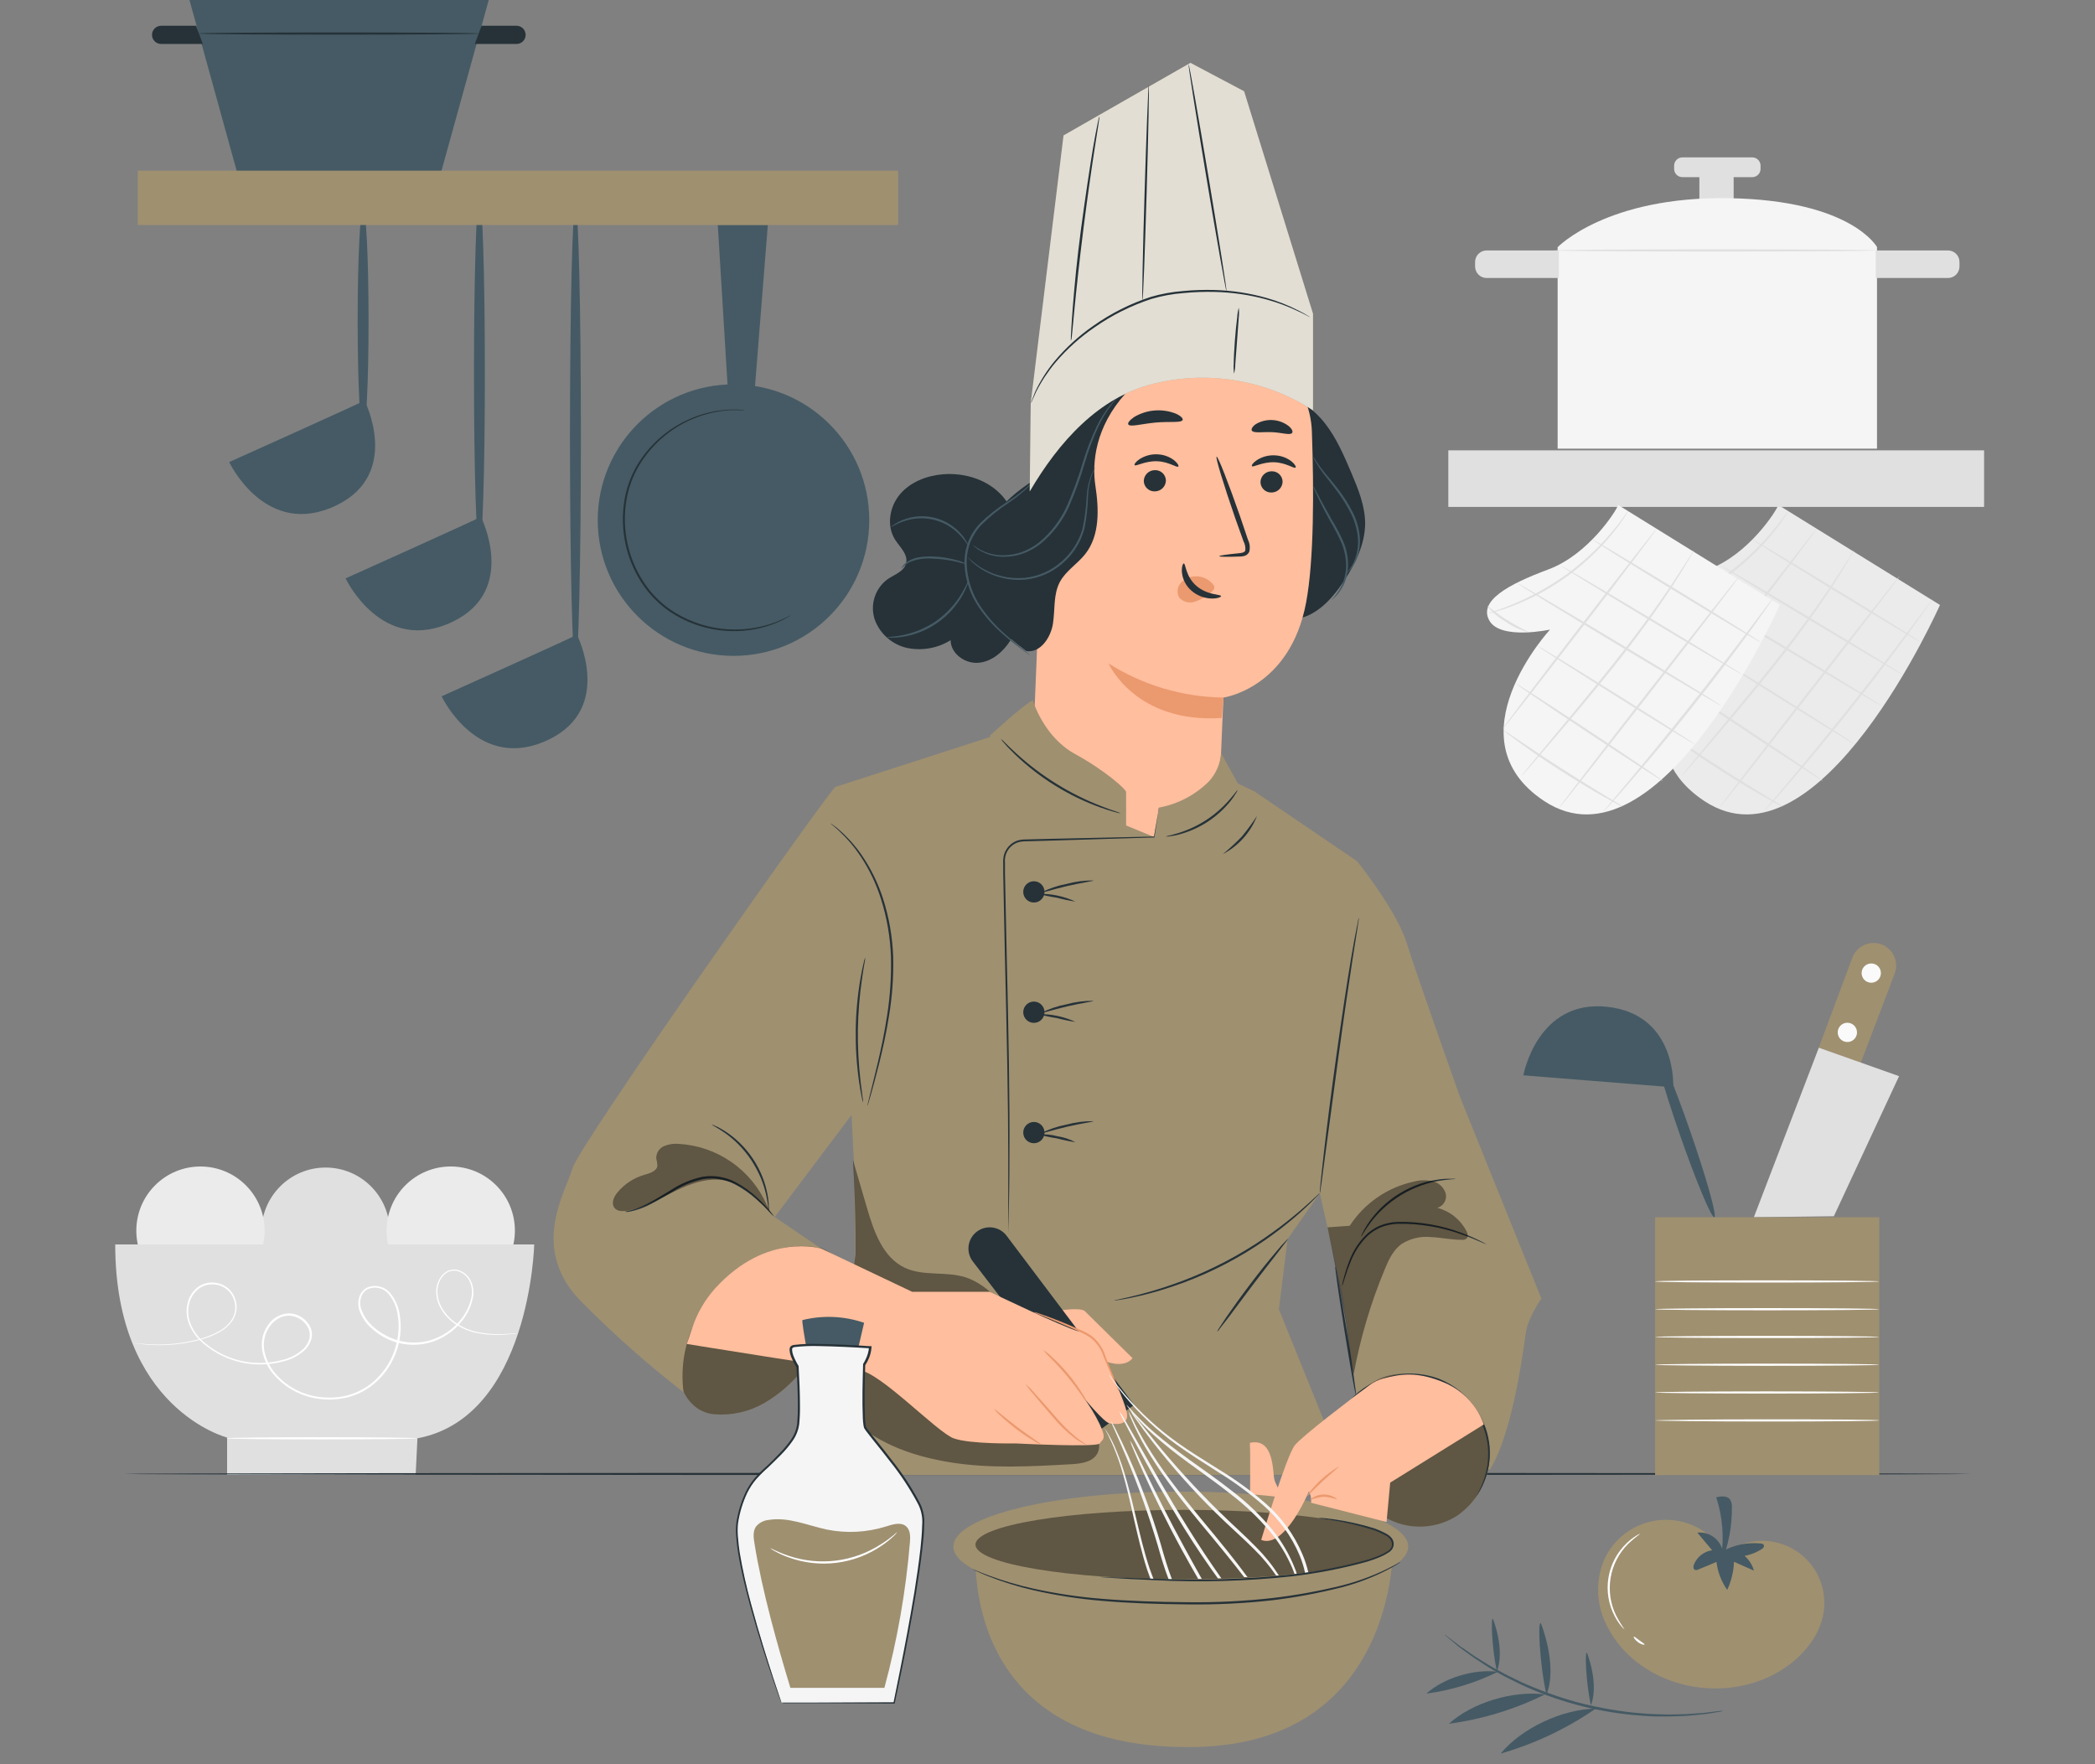 <svg width="500" height="421" viewBox="0 0 500 421" fill="none" xmlns="http://www.w3.org/2000/svg">
<rect x="0" y="0" width="500" height="421" fill="#808080" stroke="none"/>
<g clip-path="url(#clip0_23_12826)">
<path d="M77.71 309.27C86.165 309.27 93.02 302.416 93.02 293.96C93.02 285.505 86.165 278.65 77.71 278.65C69.254 278.65 62.4 285.505 62.4 293.96C62.4 302.416 69.254 309.27 77.71 309.27Z" fill="#E0E0E0"/>
<path d="M118.403 304.532C124.382 298.553 124.382 288.859 118.403 282.88C112.424 276.902 102.73 276.902 96.751 282.88C90.773 288.859 90.773 298.553 96.751 304.532C102.73 310.511 112.424 310.511 118.403 304.532Z" fill="#EBEBEB"/>
<path d="M58.671 304.535C64.65 298.556 64.65 288.862 58.671 282.883C52.692 276.904 42.998 276.904 37.019 282.883C31.04 288.862 31.04 298.556 37.019 304.535C42.998 310.514 52.692 310.514 58.671 304.535Z" fill="#EBEBEB"/>
<path d="M27.5 297H127.5C127.5 297 126.5 338.23 99.63 343.27L99.2 352H54.2V343.09C54.2 343.09 27.5 336.29 27.5 297Z" fill="#E0E0E0"/>
<path d="M99.62 343.27C99.62 343.42 89.41 343.53 76.82 343.53C64.23 343.53 54.02 343.42 54.02 343.27C54.02 343.12 64.23 343.01 76.82 343.01C89.41 343.01 99.62 343.13 99.62 343.27Z" fill="white"/>
<path d="M123.62 318.24C123.62 318.24 123.4 318.24 122.98 318.32L121.09 318.48C118.666 318.716 116.22 318.598 113.83 318.13C112.096 317.78 110.439 317.119 108.94 316.18C107.144 315.048 105.708 313.428 104.8 311.51C104.32 310.424 104.081 309.247 104.1 308.06C104.143 306.784 104.583 305.553 105.36 304.54C105.776 304.008 106.31 303.58 106.92 303.29C107.551 303.023 108.241 302.93 108.92 303.02C109.625 303.158 110.291 303.45 110.87 303.876C111.449 304.301 111.927 304.849 112.27 305.48C112.961 306.816 113.166 308.35 112.85 309.82C112.541 311.327 111.958 312.764 111.13 314.06C109.364 316.816 106.749 318.922 103.68 320.06C100.392 321.279 96.773 321.258 93.5 320C91.794 319.347 90.221 318.388 88.86 317.17C87.405 315.953 86.314 314.358 85.71 312.56C85.43 311.61 85.43 310.6 85.71 309.65C85.991 308.661 86.653 307.823 87.55 307.32C88.489 306.903 89.537 306.801 90.539 307.028C91.541 307.255 92.442 307.799 93.11 308.58C94.406 310.151 95.216 312.066 95.44 314.09C95.75 316.114 95.689 318.178 95.26 320.18C94.412 324.329 92.119 328.043 88.79 330.66C87.082 331.969 85.131 332.924 83.05 333.47C80.936 333.998 78.745 334.143 76.58 333.9C72.233 333.465 68.216 331.387 65.35 328.09C63.948 326.473 62.999 324.513 62.6 322.41C62.217 320.304 62.677 318.131 63.88 316.36C64.437 315.465 65.213 314.728 66.136 314.219C67.058 313.709 68.096 313.445 69.15 313.45C70.187 313.508 71.19 313.841 72.055 314.416C72.92 314.991 73.615 315.786 74.07 316.72C74.491 317.665 74.562 318.728 74.27 319.72C73.975 320.688 73.43 321.56 72.69 322.25C71.252 323.552 69.508 324.467 67.62 324.91C64.156 325.859 60.506 325.898 57.023 325.022C53.54 324.146 50.342 322.385 47.74 319.91C46.547 318.745 45.626 317.331 45.04 315.77C44.479 314.249 44.385 312.595 44.77 311.02C45.111 309.485 45.982 308.118 47.23 307.16C48.46 306.288 49.98 305.93 51.47 306.16C52.897 306.337 54.203 307.052 55.12 308.16C55.974 309.214 56.45 310.524 56.47 311.88C56.475 313.159 56.064 314.405 55.3 315.43C54.589 316.376 53.695 317.169 52.67 317.76C50.841 318.799 48.865 319.554 46.81 320C45.102 320.408 43.368 320.696 41.62 320.86C39.2 321.105 36.76 321.105 34.34 320.86C32.69 320.67 31.83 320.48 31.83 320.48C31.83 320.48 32.05 320.48 32.48 320.55C32.91 320.62 33.53 320.68 34.35 320.75C36.763 320.964 39.19 320.947 41.6 320.7C43.335 320.516 45.055 320.215 46.75 319.8C48.775 319.359 50.721 318.61 52.52 317.58C53.51 317.005 54.374 316.236 55.06 315.32C55.778 314.348 56.16 313.169 56.15 311.96C56.121 310.679 55.668 309.444 54.86 308.45C53.994 307.416 52.768 306.748 51.43 306.58C50.017 306.382 48.583 306.741 47.43 307.58C46.268 308.491 45.458 309.778 45.14 311.22C44.775 312.72 44.869 314.295 45.41 315.74C45.979 317.247 46.87 318.612 48.02 319.74C50.579 322.143 53.713 323.848 57.121 324.69C60.529 325.532 64.096 325.484 67.48 324.55C69.286 324.123 70.954 323.246 72.33 322C73.006 321.369 73.506 320.573 73.78 319.69C74.039 318.803 73.971 317.852 73.59 317.01C73.181 316.154 72.549 315.424 71.761 314.896C70.973 314.369 70.057 314.063 69.11 314.01C68.151 313.972 67.202 314.215 66.38 314.71C65.537 315.208 64.819 315.892 64.28 316.71C63.154 318.374 62.726 320.414 63.09 322.39C63.48 324.4 64.39 326.272 65.73 327.82C68.511 331.014 72.406 333.028 76.62 333.45C78.722 333.682 80.848 333.54 82.9 333.03C84.915 332.494 86.804 331.566 88.46 330.3C91.728 327.732 93.967 324.078 94.77 320C95.189 318.057 95.25 316.055 94.95 314.09C94.736 312.167 93.976 310.345 92.76 308.84C92.164 308.132 91.356 307.635 90.454 307.424C89.553 307.214 88.608 307.3 87.76 307.67C86.985 308.101 86.41 308.819 86.16 309.67C85.905 310.532 85.905 311.449 86.16 312.31C86.744 314.021 87.781 315.542 89.16 316.71C90.484 317.885 92.008 318.813 93.66 319.45C96.833 320.701 100.353 320.751 103.56 319.59C106.546 318.481 109.092 316.436 110.82 313.76C111.628 312.513 112.198 311.126 112.5 309.67C112.803 308.288 112.62 306.843 111.98 305.58C111.667 304.995 111.229 304.486 110.696 304.09C110.164 303.694 109.55 303.421 108.9 303.29C108.274 303.194 107.633 303.274 107.05 303.52C106.49 303.787 105.998 304.177 105.61 304.66C104.867 305.615 104.443 306.781 104.4 307.99C104.372 309.131 104.594 310.264 105.05 311.31C105.922 313.185 107.31 314.773 109.05 315.89C110.513 316.846 112.141 317.524 113.85 317.89C116.22 318.377 118.647 318.528 121.06 318.34L122.94 318.23C123.4 318.24 123.62 318.24 123.62 318.24Z" fill="white"/>
<path d="M424.42 120.52C424.03 121.83 417.37 132.33 407.76 135.9C398.15 139.47 391.01 143.42 393.68 148.12C396.35 152.82 408.15 150.26 408.15 150.26C408.15 150.26 384.2 176.26 406.75 191.17C434.24 209.32 463 144.38 463 144.38L424.42 120.52Z" fill="#EBEBEB"/>
<path d="M458.44 153.29C458.37 153.41 449.31 148.01 438.2 141.23C427.09 134.45 418.15 128.84 418.2 128.72C418.25 128.6 427.34 134 438.44 140.78C449.54 147.56 458.52 153.17 458.44 153.29Z" fill="#E0E0E0"/>
<path d="M454.19 161.08C454.11 161.2 444.32 155.45 432.32 148.25C420.32 141.05 410.65 135.09 410.72 134.97C410.79 134.85 420.59 140.59 432.59 147.8C444.59 155.01 454.26 161 454.19 161.08Z" fill="#E0E0E0"/>
<path d="M449.05 168.46C448.98 168.58 437.98 162.11 424.5 154.01C411.02 145.91 400.14 139.24 400.21 139.12C400.28 139 411.28 145.46 424.77 153.56C438.26 161.66 449.12 168.33 449.05 168.46Z" fill="#E0E0E0"/>
<path d="M442.64 177.59C442.56 177.71 434.04 172.51 423.64 165.98C413.24 159.45 404.81 154.06 404.89 153.98C404.97 153.9 413.48 159.06 423.89 165.59C434.3 172.12 442.71 177.47 442.64 177.59Z" fill="#E0E0E0"/>
<path d="M435.1 186.4C435.02 186.52 427.1 181.4 417.38 174.97C407.66 168.54 399.87 163.22 400 163.1C400.13 162.98 408 168.1 417.72 174.54C427.44 180.98 435.18 186.28 435.1 186.4Z" fill="#E0E0E0"/>
<path d="M425.48 192.52C425.062 192.374 424.66 192.186 424.28 191.96C423.52 191.56 422.44 190.96 421.11 190.22C418.45 188.73 414.83 186.58 410.91 184.07C406.99 181.56 403.52 179.16 401.05 177.37C399.82 176.47 398.83 175.73 398.16 175.21C397.796 174.961 397.461 174.673 397.16 174.35C397.558 174.542 397.937 174.773 398.29 175.04L401.29 177.04C403.81 178.75 407.29 181.1 411.22 183.61C415.15 186.12 418.72 188.31 421.33 189.89L424.41 191.76C424.79 191.979 425.148 192.234 425.48 192.52Z" fill="#E0E0E0"/>
<path d="M402.93 150.86C401.028 150.372 399.229 149.546 397.62 148.42C395.919 147.441 394.411 146.16 393.17 144.64C393.27 144.52 395.17 146.28 397.9 147.98C400.63 149.68 403 150.71 402.93 150.86Z" fill="#E0E0E0"/>
<path d="M461.18 143C461.095 143.205 460.98 143.397 460.84 143.57L459.77 145.12C458.84 146.47 457.46 148.4 455.77 150.76C452.32 155.5 447.45 161.97 441.89 168.97C436.33 175.97 431.12 182.18 427.29 186.62C425.38 188.84 423.81 190.62 422.71 191.83C422.19 192.4 421.77 192.83 421.44 193.22C421.3 193.393 421.143 193.55 420.97 193.69C421.081 193.5 421.212 193.322 421.36 193.16L422.56 191.7L427 186.4C430.76 181.91 435.91 175.66 441.47 168.67C447.03 161.68 451.94 155.24 455.47 150.56L459.65 145.02L460.79 143.53C460.906 143.343 461.036 143.166 461.18 143Z" fill="#E0E0E0"/>
<path d="M453.39 137.47C453.5 137.56 443.95 150.02 432.06 165.3C420.17 180.58 410.44 192.9 410.32 192.81C410.2 192.72 419.76 180.27 431.65 164.98C443.54 149.69 453.28 137.38 453.39 137.47Z" fill="#E0E0E0"/>
<path d="M442.52 131.31C442.435 131.526 442.331 131.733 442.21 131.93L441.21 133.65C440.35 135.14 439.05 137.27 437.38 139.85C434.04 145.02 429.08 151.93 423.23 159.28C417.38 166.63 411.85 173.08 407.86 177.76L403.11 183.27L401.79 184.76C401.645 184.937 401.484 185.101 401.31 185.25C401.43 185.054 401.564 184.867 401.71 184.69L402.95 183.14L407.58 177.52C411.5 172.78 416.98 166.29 422.82 158.95C428.66 151.61 433.66 144.75 437.07 139.64C438.78 137.09 440.12 135 441.07 133.54L442.13 131.87C442.238 131.669 442.369 131.481 442.52 131.31Z" fill="#E0E0E0"/>
<path d="M433.6 126.2C433.71 126.29 425.6 137.06 415.42 150.26C405.24 163.46 397 174.09 396.83 174C396.66 173.91 404.83 163.14 415.01 149.93C425.19 136.72 433.48 126.11 433.6 126.2Z" fill="#E0E0E0"/>
<path d="M426.89 121.83C426.641 122.332 426.354 122.813 426.03 123.27C425.75 123.72 425.38 124.27 424.93 124.89C424.48 125.51 423.98 126.23 423.36 126.97C421.95 128.725 420.437 130.394 418.83 131.97C414.88 135.864 410.387 139.165 405.49 141.77C403.494 142.828 401.437 143.767 399.33 144.58C398.44 144.95 397.6 145.2 396.88 145.45C396.263 145.672 395.636 145.862 395 146.02C394.467 146.189 393.922 146.319 393.37 146.41C393.875 146.171 394.401 145.977 394.94 145.83C395.45 145.66 396.07 145.46 396.78 145.18C397.49 144.9 398.32 144.63 399.19 144.24C401.262 143.382 403.288 142.417 405.26 141.35C407.665 140.021 409.986 138.545 412.21 136.93C414.415 135.293 416.516 133.52 418.5 131.62C420.114 130.063 421.64 128.417 423.07 126.69C423.71 125.97 424.22 125.27 424.69 124.69C425.16 124.11 425.56 123.56 425.87 123.12C426.171 122.661 426.512 122.229 426.89 121.83Z" fill="#E0E0E0"/>
<path d="M473.53 107.48H345.66V120.98H473.53V107.48Z" fill="#E0E0E0"/>
<path d="M386.2 120.52C385.81 121.83 379.15 132.33 369.54 135.9C359.93 139.47 352.79 143.42 355.46 148.12C358.13 152.82 369.93 150.26 369.93 150.26C369.93 150.26 345.98 176.26 368.53 191.17C396.02 209.32 424.75 144.38 424.75 144.38L386.2 120.52Z" fill="#F5F5F5"/>
<path d="M420.22 153.29C420.15 153.41 411.09 148.01 399.98 141.23C388.87 134.45 379.93 128.84 379.98 128.72C380.03 128.6 389.12 134 400.22 140.78C411.32 147.56 420.3 153.17 420.22 153.29Z" fill="#E0E0E0"/>
<path d="M416 161.08C415.92 161.2 406.13 155.45 394.13 148.25C382.13 141.05 372.43 135.09 372.5 135C372.57 134.91 382.37 140.62 394.37 147.83C406.37 155.04 416 161 416 161.08Z" fill="#E0E0E0"/>
<path d="M410.83 168.46C410.76 168.58 399.76 162.11 386.28 154.01C372.8 145.91 361.92 139.24 362 139.12C362.08 139 373.07 145.46 386.56 153.56C400.05 161.66 410.9 168.33 410.83 168.46Z" fill="#E0E0E0"/>
<path d="M404.42 177.59C404.34 177.71 395.82 172.51 385.42 165.98C375.02 159.45 366.59 154.06 366.67 153.98C366.75 153.9 375.26 159.06 385.67 165.59C396.08 172.12 404.49 177.47 404.42 177.59Z" fill="#E0E0E0"/>
<path d="M396.88 186.4C396.8 186.52 388.88 181.4 379.16 174.97C369.44 168.54 361.65 163.22 361.73 163.1C361.81 162.98 369.73 168.1 379.45 174.54C389.17 180.98 397 186.28 396.88 186.4Z" fill="#E0E0E0"/>
<path d="M387.26 192.52C386.842 192.374 386.44 192.186 386.06 191.96C385.3 191.56 384.22 190.96 382.89 190.22C380.23 188.73 376.61 186.58 372.69 184.07C368.77 181.56 365.3 179.16 362.83 177.37C361.6 176.47 360.61 175.73 359.94 175.21C359.576 174.961 359.241 174.673 358.94 174.35C359.338 174.542 359.717 174.773 360.07 175.04L363.07 177.04C365.59 178.75 369.07 181.1 373 183.61C376.93 186.12 380.5 188.31 383.1 189.89L386.19 191.76C386.57 191.979 386.928 192.234 387.26 192.52Z" fill="#E0E0E0"/>
<path d="M364.71 150.86C362.808 150.372 361.009 149.546 359.4 148.42C357.699 147.441 356.191 146.16 354.95 144.64C355.05 144.52 356.95 146.28 359.68 147.98C362.41 149.68 364.77 150.71 364.71 150.86Z" fill="#E0E0E0"/>
<path d="M423 143C422.915 143.205 422.8 143.397 422.66 143.57L421.59 145.12C420.66 146.47 419.28 148.4 417.59 150.76C414.14 155.5 409.27 161.97 403.71 168.97C398.15 175.97 392.86 182.2 389 186.64C387.09 188.86 385.52 190.64 384.42 191.85C383.9 192.42 383.48 192.85 383.15 193.24C383.01 193.413 382.853 193.57 382.68 193.71C382.791 193.52 382.922 193.342 383.07 193.18L384.27 191.72L388.72 186.4C392.48 181.91 397.63 175.66 403.19 168.67C408.75 161.68 413.66 155.24 417.19 150.56L421.37 145.02L422.51 143.53C422.658 143.34 422.822 143.162 423 143Z" fill="#E0E0E0"/>
<path d="M415.17 137.47C415.28 137.56 405.73 150.02 393.84 165.3C381.95 180.58 372.22 192.9 372.1 192.81C371.98 192.72 381.54 180.27 393.43 164.98C405.32 149.69 415.06 137.38 415.17 137.47Z" fill="#E0E0E0"/>
<path d="M404.3 131.31C404.215 131.526 404.111 131.733 403.99 131.93L402.99 133.65C402.13 135.14 400.83 137.27 399.16 139.85C395.82 145.02 390.86 151.93 385.01 159.28C379.16 166.63 373.63 173.08 369.64 177.76L364.89 183.27L363.57 184.76C363.425 184.937 363.264 185.101 363.09 185.25C363.206 185.051 363.339 184.864 363.49 184.69L364.73 183.14L369.36 177.52C373.28 172.78 378.76 166.29 384.6 158.95C390.44 151.61 395.44 144.75 398.85 139.64C400.56 137.09 401.9 135 402.85 133.54C403.28 132.85 403.64 132.3 403.91 131.87C404.018 131.669 404.149 131.481 404.3 131.31Z" fill="#E0E0E0"/>
<path d="M395.38 126.2C395.49 126.29 387.38 137.06 377.2 150.26C367.02 163.46 358.73 174.09 358.61 174C358.49 173.91 366.61 163.14 376.79 149.93C386.97 136.72 395.26 126.11 395.38 126.2Z" fill="#E0E0E0"/>
<path d="M388.67 121.83C388.421 122.332 388.134 122.813 387.81 123.27C387.53 123.72 387.16 124.27 386.71 124.89C386.26 125.51 385.76 126.23 385.14 126.97C383.73 128.725 382.217 130.394 380.61 131.97C376.66 135.864 372.167 139.165 367.27 141.77C365.273 142.827 363.217 143.765 361.11 144.58C360.22 144.95 359.38 145.2 358.66 145.45C358.043 145.672 357.416 145.862 356.78 146.02C356.247 146.189 355.702 146.319 355.15 146.41C355.655 146.171 356.181 145.977 356.72 145.83C357.23 145.66 357.85 145.46 358.56 145.18C359.27 144.9 360.1 144.63 360.97 144.24C363.042 143.382 365.068 142.417 367.04 141.35C369.447 140.044 371.771 138.591 374 137C376.205 135.363 378.306 133.59 380.29 131.69C381.904 130.133 383.43 128.487 384.86 126.76C385.5 126.04 386.01 125.34 386.48 124.76C386.95 124.18 387.34 123.63 387.65 123.19C387.949 122.708 388.291 122.253 388.67 121.83Z" fill="#E0E0E0"/>
<path d="M413.76 39.92H405.58V48.1H413.76V39.92Z" fill="#E0E0E0"/>
<path d="M447.97 58.98H371.75V107.08H447.97V58.98Z" fill="#F5F5F5"/>
<path d="M371.75 59C371.75 59 383.42 46.81 412.68 47.3C441.94 47.79 448 59 448 59H371.75Z" fill="#F5F5F5"/>
<path d="M447.68 59.77C447.68 59.91 430.54 60.03 409.41 60.03C388.28 60.03 371.14 59.91 371.14 59.77C371.14 59.63 388.27 59.5 409.41 59.5C430.55 59.5 447.68 59.62 447.68 59.77Z" fill="#E0E0E0"/>
<path d="M447.68 59.77H464.9C465.632 59.77 466.334 60.061 466.852 60.578C467.369 61.096 467.66 61.798 467.66 62.53V63.59C467.66 64.322 467.369 65.024 466.852 65.542C466.334 66.059 465.632 66.35 464.9 66.35H447.68V59.76V59.77Z" fill="#E0E0E0"/>
<path d="M372.03 66.35H354.81C354.078 66.35 353.376 66.059 352.858 65.542C352.341 65.024 352.05 64.322 352.05 63.59V62.53C352.05 61.798 352.341 61.096 352.858 60.578C353.376 60.061 354.078 59.77 354.81 59.77H372.03V66.36V66.35Z" fill="#E0E0E0"/>
<path d="M418.2 37.56H401.53C400.436 37.56 399.55 38.447 399.55 39.54V40.3C399.55 41.394 400.436 42.28 401.53 42.28H418.2C419.294 42.28 420.18 41.394 420.18 40.3V39.54C420.18 38.447 419.294 37.56 418.2 37.56Z" fill="#E0E0E0"/>
<path d="M470.5 351.77C470.5 351.91 371.77 352.03 250.01 352.03C128.25 352.03 29.5 351.91 29.5 351.77C29.5 351.63 128.21 351.51 250.01 351.51C371.81 351.51 470.5 351.63 470.5 351.77Z" fill="#263238"/>
<path d="M323.92 205.56C323.52 207.27 315.01 284.75 315.01 284.75L307.31 295.7L305.22 312.46L321.22 352.03H202.84C202.84 352.03 200.97 331.12 201.13 325.53C201.29 319.94 204.13 299.43 204.13 299.43L203.86 278.6L199.38 187.81L239.48 174.87C263.71 170.7 299.37 188.87 299.37 188.87L323.92 205.56Z" fill="#9F9070"/>
<path d="M308.54 147.81C313.81 147.48 317.85 143.08 320.75 138.67C323.47 134.55 325.75 129.93 325.81 125C325.81 120.72 324.13 116.64 322.45 112.7C320.77 108.76 318.96 104.54 316.25 101.07C313.54 97.6 309.7 94.78 305.32 94.24" fill="#263238"/>
<path d="M246.94 168.46L247 167.15L250.09 91.5L251.8 87.21L289.64 82C292.574 81.771 295.523 82.14 298.311 83.083C301.098 84.025 303.666 85.523 305.858 87.486C308.051 89.449 309.823 91.835 311.067 94.502C312.312 97.168 313.004 100.059 313.1 103C313.58 116.77 313.64 133.6 311.72 143.81C307.88 164.29 292 166.48 292 166.48C292 166.48 291.73 171.85 291.43 179.62C291.21 185.48 286.03 202.39 280.16 202.56C277.64 202.63 270.76 200.44 267.48 199.96C246.79 196.94 246.94 168.46 246.94 168.46Z" fill="#FFBE9D"/>
<path d="M306.11 114.94C306.1 115.63 305.82 116.288 305.33 116.774C304.84 117.26 304.18 117.535 303.49 117.54C303.153 117.557 302.816 117.507 302.498 117.392C302.181 117.277 301.889 117.1 301.641 116.871C301.393 116.642 301.194 116.365 301.055 116.057C300.915 115.75 300.839 115.417 300.83 115.08C300.84 114.39 301.12 113.732 301.61 113.246C302.1 112.76 302.76 112.485 303.45 112.48C303.787 112.462 304.124 112.513 304.442 112.628C304.759 112.743 305.051 112.92 305.299 113.149C305.547 113.378 305.746 113.655 305.885 113.963C306.025 114.27 306.101 114.602 306.11 114.94Z" fill="#263238"/>
<path d="M309.21 111.59C308.87 111.93 306.91 110.39 304.06 110.32C301.21 110.25 299.06 111.61 298.79 111.25C298.64 111.1 298.99 110.48 299.92 109.85C301.173 109.026 302.652 108.614 304.15 108.67C305.631 108.705 307.063 109.209 308.24 110.11C309.09 110.81 309.37 111.44 309.21 111.59Z" fill="#263238"/>
<path d="M278.26 114.67C278.25 115.36 277.97 116.018 277.48 116.504C276.99 116.99 276.33 117.265 275.64 117.27C275.303 117.288 274.966 117.237 274.648 117.122C274.331 117.007 274.039 116.83 273.791 116.601C273.543 116.372 273.344 116.095 273.205 115.787C273.065 115.48 272.989 115.148 272.98 114.81C272.99 114.12 273.27 113.462 273.76 112.976C274.25 112.49 274.91 112.215 275.6 112.21C275.937 112.193 276.274 112.243 276.592 112.358C276.909 112.473 277.201 112.65 277.449 112.879C277.697 113.108 277.896 113.385 278.035 113.693C278.175 114 278.251 114.333 278.26 114.67Z" fill="#263238"/>
<path d="M281.22 111.35C280.88 111.69 278.91 110.15 276.07 110.08C273.23 110.01 271.07 111.37 270.8 111.01C270.65 110.86 271 110.24 271.93 109.61C273.182 108.785 274.661 108.373 276.16 108.43C277.641 108.465 279.073 108.969 280.25 109.87C281.1 110.57 281.38 111.2 281.22 111.35Z" fill="#263238"/>
<path d="M291 132.74C291 132.58 292.77 132.32 295.65 132.04C296.38 131.98 297.07 131.85 297.21 131.36C297.287 130.61 297.138 129.854 296.78 129.19L294.78 123.6C292.02 115.6 290.03 109.1 290.36 108.99C290.69 108.88 293.18 115.25 295.95 123.21C296.61 125.21 297.25 127.04 297.85 128.83C298.287 129.721 298.393 130.738 298.15 131.7C298.034 131.947 297.864 132.165 297.653 132.338C297.442 132.511 297.195 132.635 296.93 132.7C296.524 132.797 296.107 132.841 295.69 132.83C292.76 132.94 291 132.9 291 132.74Z" fill="#263238"/>
<path d="M292 166.48C282.284 166.359 272.792 163.544 264.58 158.35C264.58 158.35 270.89 172.7 291.58 171.35L292 166.48Z" fill="#EB996E"/>
<path d="M289.57 139.57C289.045 138.879 288.353 138.333 287.558 137.983C286.764 137.634 285.894 137.491 285.03 137.57C284.4 137.609 283.784 137.775 283.219 138.057C282.654 138.338 282.151 138.731 281.74 139.21C281.351 139.677 281.113 140.251 281.058 140.857C281.002 141.462 281.132 142.07 281.43 142.6C281.877 143.116 282.468 143.487 283.127 143.665C283.786 143.843 284.484 143.821 285.13 143.6C286.489 143.164 287.747 142.46 288.83 141.53C289.156 141.312 289.438 141.034 289.66 140.71C289.767 140.554 289.824 140.369 289.824 140.18C289.824 139.991 289.767 139.806 289.66 139.65" fill="#EB996E"/>
<path d="M282.53 134.48C283 134.48 282.92 137.55 285.53 139.82C288.14 142.09 291.41 141.82 291.43 142.27C291.43 142.46 290.68 142.85 289.28 142.85C287.471 142.827 285.728 142.165 284.36 140.98C283.044 139.845 282.223 138.241 282.07 136.51C282 135.21 282.32 134.46 282.53 134.48Z" fill="#263238"/>
<path d="M282.26 100.22C281.96 100.98 279.13 100.54 275.78 100.85C272.43 101.16 269.7 101.99 269.28 101.29C269.09 100.95 269.58 100.29 270.69 99.52C272.168 98.642 273.827 98.112 275.54 97.969C277.254 97.828 278.977 98.077 280.58 98.7C281.79 99.23 282.39 99.85 282.26 100.22Z" fill="#263238"/>
<path d="M308.39 103.32C307.87 103.96 305.93 103.23 303.57 103.14C301.21 103.05 299.2 103.45 298.76 102.76C298.57 102.43 298.9 101.76 299.76 101.2C300.953 100.5 302.327 100.169 303.708 100.249C305.089 100.329 306.416 100.817 307.52 101.65C308.36 102.34 308.62 103 308.39 103.32Z" fill="#263238"/>
<path d="M246.74 114.62C242.724 117.082 239.201 120.27 236.35 124.02C233.07 128.13 230.94 133.45 231.76 138.65C232.89 145.86 239.14 150.98 244.95 155.4C248.29 155.88 250.78 152.19 251.3 148.85C251.82 145.51 251.36 141.9 252.94 138.91C254.36 136.23 257.16 134.59 259.03 132.2C262.51 127.76 262.28 121.51 261.43 115.93C260.58 110.35 261.43 101.93 268.6 93.93C268.6 94 251.16 100.81 246.74 114.62Z" fill="#263238"/>
<path d="M240.56 133.19C243.56 128.86 242.8 122.51 239.33 118.5C235.86 114.49 230.26 112.75 224.98 113.2C221.14 113.53 217.25 115.04 214.77 117.99C212.29 120.94 211.54 125.49 213.6 128.75C214.74 130.55 216.72 132.25 216.27 134.34C215.82 136.43 213.45 137.1 211.77 138.28C210.327 139.364 209.261 140.874 208.723 142.596C208.184 144.319 208.201 146.167 208.77 147.88C209.392 149.57 210.43 151.077 211.788 152.26C213.146 153.443 214.78 154.265 216.54 154.65C220.098 155.367 223.795 154.702 226.88 152.79C226.88 156 230.33 158.45 233.52 158.18C236.71 157.91 239.42 155.58 241.13 152.87C243.427 148.938 244.519 144.417 244.27 139.87C244.02 135.346 243.326 130.858 242.2 126.47" fill="#263238"/>
<path d="M245.84 156.38C245.671 156.302 245.512 156.201 245.37 156.08L244.07 155.14C242.96 154.31 241.35 153.14 239.48 151.46C237.253 149.56 235.286 147.374 233.63 144.96C231.579 141.969 230.392 138.471 230.2 134.85C230.114 132.97 230.41 131.092 231.07 129.33C231.713 127.697 232.663 126.204 233.87 124.93C235.96 122.887 238.267 121.08 240.75 119.54C242.38 118.469 243.934 117.286 245.4 116C245.91 115.53 246.29 115.15 246.54 114.88C246.659 114.739 246.793 114.612 246.94 114.5C246.94 114.5 246.84 114.67 246.61 114.95C246.282 115.372 245.925 115.769 245.54 116.14C244.118 117.501 242.586 118.742 240.96 119.85C238.533 121.42 236.274 123.236 234.22 125.27C233.065 126.502 232.158 127.945 231.55 129.52C230.922 131.22 230.639 133.029 230.72 134.84C230.901 138.363 232.035 141.771 234 144.7C235.62 147.094 237.535 149.275 239.7 151.19C241.53 152.85 243.1 154.1 244.17 154.98L245.4 155.98C245.561 156.097 245.708 156.231 245.84 156.38Z" fill="#455A64"/>
<path d="M231.14 130.28C231.05 130.33 230.53 129.22 229.21 127.82C227.52 125.966 225.317 124.658 222.88 124.061C220.444 123.464 217.885 123.607 215.53 124.47C213.72 125.11 212.74 125.84 212.69 125.76C212.64 125.68 212.89 125.53 213.34 125.21C213.987 124.776 214.677 124.411 215.4 124.12C217.813 123.137 220.474 122.941 223.004 123.561C225.535 124.18 227.805 125.583 229.49 127.57C230 128.159 230.442 128.803 230.81 129.49C230.965 129.732 231.077 130 231.14 130.28Z" fill="#455A64"/>
<path d="M215.09 135.76C215.03 135.76 215.4 134.76 216.75 133.92C217.537 133.453 218.406 133.141 219.31 133C220.398 132.832 221.5 132.769 222.6 132.81C224.592 132.864 226.569 133.177 228.48 133.74C229.284 133.924 230.054 134.234 230.76 134.66C229.957 134.514 229.162 134.324 228.38 134.09C226.477 133.644 224.534 133.39 222.58 133.33C220.65 133.145 218.705 133.459 216.93 134.24C216.242 134.648 215.621 135.161 215.09 135.76Z" fill="#455A64"/>
<path d="M211.65 152.1C211.65 152.01 213.08 152.04 215.33 151.6C218.247 151.034 221.015 149.87 223.46 148.18C225.88 146.459 227.922 144.26 229.46 141.72C230.64 139.77 231.11 138.41 231.2 138.45C231.157 138.794 231.066 139.131 230.93 139.45C230.611 140.308 230.226 141.14 229.78 141.94C228.302 144.599 226.238 146.886 223.745 148.629C221.252 150.372 218.395 151.525 215.39 152C214.487 152.141 213.574 152.211 212.66 152.21C212.319 152.233 211.978 152.195 211.65 152.1Z" fill="#455A64"/>
<path d="M232.14 130C232.14 129.95 232.75 130.54 234.01 131.23C235.815 132.17 237.838 132.612 239.87 132.51C241.262 132.461 242.638 132.198 243.95 131.73C245.454 131.166 246.858 130.366 248.11 129.36C250.937 126.979 253.187 123.987 254.69 120.61C256.171 117.208 257.44 113.718 258.49 110.16C259.379 107.24 260.489 104.392 261.81 101.64C262.709 99.783 263.827 98.041 265.14 96.45C265.61 95.9 266 95.45 266.28 95.22C266.414 95.08 266.562 94.953 266.72 94.84C266.72 94.84 266.18 95.44 265.3 96.58C264.063 98.202 263.004 99.952 262.14 101.8C260.873 104.556 259.807 107.4 258.95 110.31C257.92 113.896 256.654 117.411 255.16 120.83C253.628 124.284 251.314 127.334 248.4 129.74C247.106 130.765 245.653 131.572 244.1 132.13C242.742 132.602 241.318 132.856 239.88 132.88C237.781 132.96 235.701 132.447 233.88 131.4C233.593 131.247 233.322 131.066 233.07 130.86C232.874 130.727 232.69 130.576 232.52 130.41C232.381 130.285 232.254 130.148 232.14 130Z" fill="#455A64"/>
<path d="M261.49 111.42C261.54 111.42 261.13 112.02 260.67 113.19C260.078 114.86 259.741 116.61 259.67 118.38C259.617 121.042 259.319 123.693 258.78 126.3C257.892 129.493 256.066 132.345 253.54 134.49C251.04 136.676 247.916 138.023 244.61 138.34C241.928 138.572 239.229 138.157 236.74 137.13C235.07 136.449 233.528 135.489 232.18 134.29C231.825 133.979 231.491 133.645 231.18 133.29C231.058 133.169 230.951 133.035 230.86 132.89C230.91 132.89 231.36 133.39 232.34 134.17C233.711 135.295 235.254 136.193 236.91 136.83C239.354 137.783 241.988 138.15 244.6 137.9C247.798 137.568 250.814 136.251 253.23 134.13C255.682 132.054 257.464 129.298 258.35 126.21C258.908 123.637 259.242 121.021 259.35 118.39C259.46 116.591 259.859 114.822 260.53 113.15C260.73 112.703 260.964 112.272 261.23 111.86C261.299 111.704 261.387 111.556 261.49 111.42Z" fill="#455A64"/>
<path d="M320.75 137.33C320.75 137.33 321.09 137.02 321.62 136.41C322.381 135.547 322.975 134.55 323.37 133.47C323.959 131.873 324.201 130.168 324.08 128.47C323.902 126.379 323.321 124.341 322.37 122.47C320.37 118.47 317.67 115.4 315.88 113.06C315.169 112.131 314.521 111.156 313.94 110.14C313.706 109.778 313.518 109.388 313.38 108.98C313.657 109.309 313.902 109.664 314.11 110.04C314.56 110.72 315.25 111.69 316.17 112.83C318.01 115.1 320.82 118.15 322.84 122.24C323.818 124.158 324.403 126.253 324.56 128.4C324.665 130.161 324.378 131.923 323.72 133.56C323.259 134.665 322.579 135.665 321.72 136.5C321.492 136.721 321.248 136.925 320.99 137.11C320.86 137.29 320.76 137.35 320.75 137.33Z" fill="#455A64"/>
<path d="M317.79 143.19C318.782 142.122 319.614 140.917 320.26 139.61C320.906 138.176 321.247 136.623 321.26 135.05C321.259 133.12 320.865 131.211 320.1 129.44C319.304 127.661 318.402 125.931 317.4 124.26C316.53 122.68 315.78 121.26 315.17 120.01C314.56 118.76 314.1 117.79 313.8 117.09C313.616 116.736 313.478 116.359 313.39 115.97C313.617 116.285 313.814 116.619 313.98 116.97L315.5 119.81C316.15 121.01 316.93 122.43 317.82 124C318.857 125.672 319.779 127.413 320.58 129.21C321.372 131.047 321.767 133.03 321.74 135.03C321.701 136.662 321.316 138.268 320.61 139.74C320.125 140.722 319.487 141.619 318.72 142.4C318.511 142.608 318.29 142.805 318.06 142.99C317.89 143.14 317.8 143.2 317.79 143.19Z" fill="#455A64"/>
<path d="M245.76 117.27C252.61 105.58 262.19 94.71 275.37 91.56C281.803 89.971 288.494 89.716 295.029 90.811C301.565 91.907 307.807 94.329 313.37 97.93V74.88L296.92 21.78L284.11 15L253.83 32.32L246 96.19L245.76 117.27Z" fill="#9F9070"/>
<g opacity="0.7">
<path d="M245.76 117.27C252.61 105.58 262.19 94.71 275.37 91.56C281.803 89.971 288.494 89.716 295.029 90.811C301.565 91.907 307.807 94.329 313.37 97.93V74.88L296.92 21.78L284.11 15L253.83 32.32L246 96.19L245.76 117.27Z" fill="white"/>
</g>
<path d="M312.74 75.72C312.486 75.632 312.241 75.518 312.01 75.38C311.54 75.15 310.88 74.75 310.01 74.38C307.49 73.152 304.858 72.167 302.15 71.44C298.137 70.354 294.007 69.759 289.85 69.67C287.397 69.614 284.942 69.704 282.5 69.94C279.881 70.135 277.29 70.608 274.77 71.35C269.936 72.942 265.361 75.233 261.19 78.15C257.762 80.495 254.659 83.283 251.96 86.44C250.15 88.59 248.59 90.938 247.31 93.44C246.93 94.31 246.62 95 246.38 95.52C246.289 95.772 246.172 96.013 246.03 96.24C246.093 95.982 246.18 95.731 246.29 95.49C246.48 95 246.74 94.27 247.13 93.35C248.35 90.799 249.875 88.405 251.67 86.22C254.361 83.002 257.473 80.16 260.92 77.77C265.117 74.8 269.735 72.474 274.62 70.87C277.176 70.122 279.804 69.646 282.46 69.45C284.919 69.218 287.391 69.138 289.86 69.21C294.052 69.324 298.214 69.959 302.25 71.1C304.967 71.867 307.598 72.912 310.1 74.22C311 74.65 311.65 75.08 312.1 75.34C312.323 75.45 312.537 75.577 312.74 75.72Z" fill="#263238"/>
<path d="M292.73 69.55C292.59 69.55 290.44 57.44 287.94 42.45C285.44 27.46 283.52 15.29 283.66 15.27C283.8 15.25 285.95 27.38 288.45 42.37C290.95 57.36 292.87 69.53 292.73 69.55Z" fill="#263238"/>
<path d="M272.66 71.74C272.52 71.74 272.74 60.23 273.17 46.03C273.6 31.83 274.05 20.33 274.17 20.33C274.29 20.33 274.08 31.85 273.66 46.05C273.24 60.25 272.81 71.75 272.66 71.74Z" fill="#263238"/>
<path d="M255.58 81.31C255.556 81.127 255.556 80.943 255.58 80.76C255.58 80.34 255.58 79.82 255.64 79.19C255.71 77.83 255.84 75.85 256.03 73.42C256.41 68.56 257.03 61.84 258.03 54.42C259.03 47 260.03 40.42 260.82 35.56C261.24 33.15 261.6 31.21 261.88 29.87C262.01 29.25 262.12 28.75 262.2 28.34C262.224 28.157 262.275 27.979 262.35 27.81C262.372 27.993 262.372 28.177 262.35 28.36C262.28 28.77 262.21 29.28 262.12 29.91C261.9 31.33 261.59 33.26 261.23 35.62C260.48 40.44 259.52 47.11 258.59 54.49C257.66 61.87 256.94 68.57 256.47 73.42C256.24 75.8 256.05 77.74 255.92 79.17C255.85 79.81 255.8 80.32 255.75 80.74C255.721 80.937 255.664 81.129 255.58 81.31Z" fill="#263238"/>
<path d="M295.65 73.44C295.732 74.211 295.732 74.989 295.65 75.76C295.53 77.38 295.39 79.25 295.24 81.32C295.09 83.39 294.94 85.26 294.82 86.88C294.806 87.655 294.709 88.426 294.53 89.18C294.409 88.413 294.382 87.634 294.45 86.86C294.45 85.43 294.56 83.46 294.72 81.28C294.88 79.1 295.09 77.14 295.28 75.72C295.315 74.948 295.439 74.183 295.65 73.44Z" fill="#263238"/>
<path d="M200.22 300.85C198.96 299.01 195.57 297.37 193.35 297.13C185.67 296.29 178.67 299.6 172.61 304.4L171.42 306.57C168.16 309.11 164.76 312.01 163.75 316.02C162.826 320.197 162.36 324.462 162.36 328.74C162.455 331.011 163.376 333.17 164.95 334.81C166.399 336.414 168.414 337.393 170.57 337.54C174.647 337.857 178.726 336.944 182.28 334.92C185.81 332.888 188.925 330.208 191.46 327.02C196.193 321.234 199.409 314.36 200.82 307.02C201.22 305 201.42 302.62 200.22 300.85Z" fill="#9F9070"/>
<g opacity="0.4">
<path d="M200.22 300.85C198.96 299.01 195.57 297.37 193.35 297.13C185.67 296.29 178.67 299.6 172.61 304.4L171.42 306.57C168.16 309.11 164.76 312.01 163.75 316.02C162.826 320.197 162.36 324.462 162.36 328.74C162.455 331.011 163.376 333.17 164.95 334.81C166.399 336.414 168.414 337.393 170.57 337.54C174.647 337.857 178.726 336.944 182.28 334.92C185.81 332.888 188.925 330.208 191.46 327.02C196.193 321.234 199.409 314.36 200.82 307.02C201.22 305 201.42 302.62 200.22 300.85Z" fill="black"/>
</g>
<path d="M199.39 187.81C198.18 188.21 138.25 273.15 136.64 278.81C135.03 284.47 126.26 297.92 138.64 310.55C146.318 318.326 154.503 325.586 163.14 332.28C160.36 310.87 181.43 293.61 196.14 298.09L184.89 290.46L210.6 256.31" fill="#9F9070"/>
<path d="M323.92 205.56C323.92 205.56 333.35 217.35 335.7 224.98C337.7 231.5 348.4 261.67 348.4 261.67L367.87 309.92C367.87 309.92 364.87 314.18 364.2 317.79C363.92 319.23 361.45 341.4 355.55 350.79L324.32 336.79L320.38 308.84L315 284.75L320.56 219.9L323.92 205.56Z" fill="#9F9070"/>
<path d="M236.27 175.55C236.27 175.55 244.27 168.17 246.49 167.13C246.49 167.13 249.03 175.8 256.49 179.9C263.95 184 268.76 188.42 268.76 189.01V199.76C268.76 199.76 238.19 191.41 236.27 175.55Z" fill="#9F9070"/>
<path d="M241.38 230.24L300.78 226.65L298 192.72L295.45 187L291.45 179.78C291.244 182.221 290.259 184.532 288.64 186.37C285.369 189.688 281.154 191.916 276.57 192.75L275.4 199.75L245.3 187.32C245.3 187.32 241.38 228.32 241.38 229.26" fill="#9F9070"/>
<path d="M276.55 192.72C276.566 192.873 276.566 193.027 276.55 193.18C276.5 193.51 276.43 193.96 276.35 194.53C276.157 195.75 275.883 197.5 275.53 199.78V199.87H275.43L251 200.62L247 200.73L244.91 200.79C244.234 200.771 243.559 200.859 242.91 201.05C242.254 201.278 241.659 201.653 241.169 202.145C240.678 202.637 240.306 203.233 240.08 203.89C239.861 204.577 239.783 205.302 239.85 206.02C239.85 206.78 239.85 207.54 239.85 208.3C239.98 214.42 240.12 220.9 240.26 227.6C240.72 246.38 241.01 263.39 240.92 275.7C240.92 281.86 240.82 286.84 240.74 290.28C240.69 291.97 240.66 293.28 240.63 294.28C240.63 294.71 240.63 295.05 240.63 295.28C240.643 295.396 240.643 295.514 240.63 295.63C240.615 295.514 240.615 295.396 240.63 295.28C240.63 295.02 240.63 294.68 240.63 294.28C240.63 293.34 240.63 292.01 240.63 290.28C240.63 286.81 240.63 281.84 240.63 275.71C240.63 263.4 240.28 246.4 239.82 227.62C239.69 220.92 239.56 214.44 239.43 208.32V206.04C239.371 205.266 239.463 204.489 239.7 203.75C239.949 203.023 240.36 202.363 240.903 201.819C241.445 201.275 242.104 200.861 242.83 200.61C243.534 200.404 244.267 200.313 245 200.34L247.08 200.29L251.08 200.19L275.52 199.65L275.41 199.75C275.81 197.477 276.117 195.733 276.33 194.52L276.59 193.18C276.566 193.028 276.553 192.874 276.55 192.72Z" fill="#263238"/>
<path d="M246.75 215.4C248.153 215.4 249.29 214.263 249.29 212.86C249.29 211.457 248.153 210.32 246.75 210.32C245.347 210.32 244.21 211.457 244.21 212.86C244.21 214.263 245.347 215.4 246.75 215.4Z" fill="#263238"/>
<path d="M261 210.13C261 210.29 258.14 210.66 254.66 211.47C251.18 212.28 248.43 213.2 248.38 213.06C250.323 212.072 252.398 211.364 254.54 210.96C256.645 210.388 258.819 210.109 261 210.13Z" fill="#263238"/>
<path d="M256.69 215.18C255.194 214.95 253.712 214.64 252.25 214.25C250.754 214.023 249.272 213.712 247.81 213.32C250.873 213.252 253.912 213.888 256.69 215.18Z" fill="#263238"/>
<path d="M246.75 244.12C248.153 244.12 249.29 242.983 249.29 241.58C249.29 240.177 248.153 239.04 246.75 239.04C245.347 239.04 244.21 240.177 244.21 241.58C244.21 242.983 245.347 244.12 246.75 244.12Z" fill="#263238"/>
<path d="M261 238.86C261 239.01 258.14 239.38 254.66 240.19C251.18 241 248.43 241.92 248.38 241.78C250.323 240.792 252.397 240.088 254.54 239.69C256.644 239.112 258.818 238.833 261 238.86Z" fill="#263238"/>
<path d="M256.69 243.9C255.194 243.67 253.712 243.36 252.25 242.97C250.754 242.743 249.272 242.432 247.81 242.04C250.873 241.972 253.912 242.608 256.69 243.9Z" fill="#263238"/>
<path d="M246.75 272.85C248.153 272.85 249.29 271.713 249.29 270.31C249.29 268.907 248.153 267.77 246.75 267.77C245.347 267.77 244.21 268.907 244.21 270.31C244.21 271.713 245.347 272.85 246.75 272.85Z" fill="#263238"/>
<path d="M261 267.58C261 267.73 258.14 268.1 254.66 268.91C251.18 269.72 248.43 270.64 248.38 270.5C250.323 269.512 252.397 268.808 254.54 268.41C256.644 267.833 258.818 267.553 261 267.58Z" fill="#263238"/>
<path d="M256.69 272.62C255.194 272.39 253.712 272.08 252.25 271.69C250.754 271.463 249.272 271.152 247.81 270.76C249.34 270.641 250.878 270.783 252.36 271.18C253.876 271.406 255.341 271.893 256.69 272.62Z" fill="#263238"/>
<path d="M207 264C207.02 263.752 207.067 263.508 207.14 263.27C207.26 262.75 207.43 262.07 207.64 261.22C208.08 259.43 208.74 256.86 209.49 253.67C210.24 250.48 211.07 246.67 211.72 242.37C212.446 237.74 212.754 233.055 212.64 228.37C212.478 223.68 211.677 219.034 210.26 214.56C209.112 210.906 207.449 207.434 205.32 204.25C203.887 202.103 202.209 200.129 200.32 198.37C199.68 197.72 199.09 197.31 198.74 196.98C198.541 196.831 198.36 196.66 198.2 196.47C198.41 196.595 198.611 196.735 198.8 196.89C199.18 197.2 199.8 197.59 200.46 198.22C202.417 199.939 204.153 201.894 205.63 204.04C207.822 207.232 209.54 210.725 210.73 214.41C212.183 218.922 213.004 223.613 213.17 228.35C213.282 233.078 212.947 237.805 212.17 242.47C211.5 246.77 210.62 250.59 209.83 253.78C209.04 256.97 208.32 259.53 207.83 261.3C207.59 262.14 207.39 262.82 207.24 263.3C207.176 263.539 207.096 263.772 207 264Z" fill="#263238"/>
<path d="M206 263.14C205.849 262.707 205.735 262.262 205.66 261.81C205.47 260.95 205.25 259.69 205.02 258.12C204.441 254.036 204.177 249.914 204.23 245.79C204.29 241.663 204.671 237.548 205.37 233.48C205.64 231.93 205.9 230.67 206.12 229.82C206.201 229.365 206.329 228.919 206.5 228.49C206.483 228.951 206.422 229.41 206.32 229.86C206.16 230.72 205.96 231.98 205.74 233.54C205.143 237.601 204.809 241.696 204.74 245.8C204.693 249.899 204.906 253.998 205.38 258.07C205.56 259.64 205.72 260.9 205.85 261.77C205.952 262.219 206.002 262.679 206 263.14Z" fill="#263238"/>
<path d="M149.15 289.2C149.657 289.033 150.175 288.902 150.7 288.81C152.084 288.405 153.424 287.862 154.7 287.19C156.33 286.35 158.18 285.19 160.29 283.92C162.545 282.46 165.045 281.42 167.67 280.85C170.361 280.415 173.12 280.868 175.53 282.14C177.461 283.169 179.244 284.454 180.83 285.96C181.899 286.953 182.901 288.015 183.83 289.14C184.202 289.539 184.536 289.971 184.83 290.43C184.431 290.073 184.056 289.689 183.71 289.28C182.721 288.228 181.68 287.227 180.59 286.28C178.996 284.839 177.225 283.606 175.32 282.61C172.994 281.409 170.343 280.988 167.76 281.41C165.191 281.974 162.743 282.99 160.53 284.41C158.42 285.63 156.53 286.78 154.86 287.59C153.544 288.246 152.154 288.743 150.72 289.07C150.327 289.152 149.93 289.212 149.53 289.25C149.402 289.249 149.274 289.232 149.15 289.2Z" fill="#263238"/>
<path d="M169.86 268.39C170.192 268.471 170.511 268.596 170.81 268.76C171.181 268.906 171.539 269.083 171.88 269.29C172.347 269.54 172.801 269.814 173.24 270.11C174.395 270.867 175.476 271.731 176.47 272.69C178.916 275.043 180.817 277.904 182.04 281.07C182.542 282.365 182.92 283.704 183.17 285.07C183.274 285.589 183.351 286.113 183.4 286.64C183.452 287.035 183.479 287.432 183.48 287.83C183.53 288.161 183.53 288.499 183.48 288.83C183.38 288.83 183.34 287.38 182.84 285.12C182.542 283.799 182.137 282.505 181.63 281.25C180.983 279.725 180.203 278.259 179.3 276.87C178.373 275.499 177.322 274.217 176.16 273.04C175.201 272.083 174.164 271.206 173.06 270.42C171.14 269.07 169.82 268.48 169.86 268.39Z" fill="#263238"/>
<g opacity="0.4">
<path d="M183 287.58C181.186 283.449 178.264 279.9 174.557 277.327C170.851 274.753 166.505 273.256 162 273C160.786 272.883 159.562 273.072 158.44 273.55C157.885 273.801 157.417 274.21 157.093 274.726C156.77 275.242 156.605 275.841 156.62 276.45C156.772 277.022 156.865 277.609 156.9 278.2C156.75 279.53 155.1 280.01 153.81 280.38C151.294 281.098 149.053 282.558 147.38 284.57C146.51 285.57 145.81 287.18 146.64 288.26C147.33 289.14 148.64 289.14 149.75 288.94C153.87 288.22 157.54 286 161.3 284.18C165.06 282.36 169.3 280.89 173.38 281.81C177.89 282.81 181.24 286.51 184.27 290" fill="black"/>
</g>
<path d="M315 284.75C314.89 284.907 314.766 285.054 314.63 285.19L313.48 286.37C312.99 286.88 312.37 287.49 311.62 288.17C310.87 288.85 310.04 289.66 309.06 290.47C306.79 292.408 304.424 294.231 301.97 295.93C295.947 300.106 289.426 303.516 282.56 306.08C279.39 307.24 276.49 308.15 274.02 308.78C272.79 309.12 271.66 309.35 270.67 309.57C269.68 309.79 268.83 309.96 268.12 310.07L266.51 310.33C266.324 310.376 266.132 310.397 265.94 310.39C266.115 310.312 266.3 310.258 266.49 310.23L268.09 309.87C268.78 309.73 269.63 309.54 270.61 309.29C271.59 309.04 272.71 308.79 273.92 308.42C276.37 307.75 279.25 306.81 282.39 305.63C289.196 303.034 295.674 299.648 301.69 295.54C304.46 293.64 306.87 291.81 308.82 290.18C309.82 289.4 310.66 288.62 311.42 287.96C312.18 287.3 312.83 286.71 313.34 286.22L314.55 285.11C314.685 284.973 314.836 284.852 315 284.75Z" fill="#263238"/>
<path d="M324.32 219C324.319 219.225 324.296 219.45 324.25 219.67C324.18 220.16 324.08 220.8 323.96 221.59L322.86 228.59C321.94 234.52 320.73 242.74 319.49 251.82C318.25 260.9 317.17 269.09 316.36 275.1L315.42 282.15C315.3 282.94 315.21 283.58 315.14 284.07C315.118 284.294 315.075 284.515 315.01 284.73C314.983 284.504 314.983 284.276 315.01 284.05C315.05 283.557 315.11 282.917 315.19 282.13C315.38 280.39 315.64 277.99 315.97 275.05C316.66 269.05 317.69 260.84 318.97 251.75C320.25 242.66 321.48 234.45 322.49 228.53C323.01 225.53 323.43 223.17 323.77 221.53C323.92 220.75 324.05 220.12 324.15 219.63C324.18 219.414 324.237 219.202 324.32 219Z" fill="#263238"/>
<path d="M290.48 317.86C290.615 317.504 290.796 317.168 291.02 316.86C291.4 316.27 291.96 315.42 292.67 314.37C294.1 312.29 296.13 309.45 298.46 306.37C300.79 303.29 302.99 300.59 304.63 298.67C305.44 297.67 306.11 296.94 306.63 296.41C307.15 295.88 307.38 295.61 307.41 295.64C307.238 295.963 307.03 296.265 306.79 296.54L304.91 299C303.36 301 301.21 303.72 298.91 306.78C296.61 309.84 294.51 312.64 293.01 314.67L291.19 317C290.99 317.315 290.751 317.604 290.48 317.86Z" fill="#263238"/>
<path d="M354.85 297C354.303 296.813 353.769 296.593 353.25 296.34C352.25 295.9 350.75 295.27 348.88 294.62C344.018 292.865 338.879 292.001 333.71 292.07C332.259 292.102 330.826 292.397 329.48 292.94C328.24 293.476 327.11 294.239 326.15 295.19C324.523 296.856 323.248 298.832 322.4 301C321.799 302.449 321.272 303.928 320.82 305.43C320.672 305.99 320.481 306.539 320.25 307.07C320.332 306.495 320.455 305.927 320.62 305.37C321.009 303.839 321.49 302.333 322.06 300.86C322.892 298.642 324.172 296.62 325.82 294.92C326.813 293.916 327.987 293.108 329.28 292.54C330.679 291.969 332.17 291.657 333.68 291.62C338.912 291.522 344.114 292.436 349 294.31C350.48 294.861 351.929 295.492 353.34 296.2C353.84 296.44 354.22 296.66 354.48 296.8C354.612 296.849 354.736 296.917 354.85 297Z" fill="#263238"/>
<path d="M347.37 281.34C347.37 281.45 345.8 281.4 343.37 281.83C341.928 282.084 340.509 282.459 339.13 282.95C335.75 284.17 332.654 286.065 330.03 288.52C328.962 289.525 327.982 290.619 327.1 291.79C325.6 293.79 324.93 295.21 324.83 295.16C324.934 294.811 325.078 294.475 325.26 294.16C325.443 293.768 325.65 293.387 325.88 293.02C326.162 292.525 326.469 292.044 326.8 291.58C327.66 290.36 328.631 289.221 329.7 288.18C332.332 285.627 335.498 283.69 338.97 282.51C340.382 282.041 341.835 281.706 343.31 281.51C343.94 281.4 344.52 281.38 345.02 281.34C345.45 281.317 345.88 281.317 346.31 281.34C346.662 281.303 347.018 281.303 347.37 281.34Z" fill="#263238"/>
<path d="M355.41 344.71C354.924 341.442 353.624 338.348 351.63 335.713C349.637 333.078 347.013 330.986 344 329.63C339.23 327.5 332.65 327.01 328.12 329.63C323.59 332.25 317.53 338.69 318.76 343.76L329.15 361.21C331.826 363.149 335.021 364.242 338.324 364.347C341.628 364.452 344.886 363.565 347.68 361.8C350.415 359.937 352.583 357.356 353.947 354.341C355.311 351.326 355.817 347.994 355.41 344.71Z" fill="#9F9070"/>
<g opacity="0.4">
<path d="M355.41 344.71C354.924 341.442 353.624 338.348 351.63 335.713C349.637 333.078 347.013 330.986 344 329.63C339.23 327.5 332.65 327.01 328.12 329.63C323.59 332.25 317.53 338.69 318.76 343.76L329.15 361.21C331.826 363.149 335.021 364.242 338.324 364.347C341.628 364.452 344.886 363.565 347.68 361.8C350.415 359.937 352.583 357.356 353.947 354.341C355.311 351.326 355.817 347.994 355.41 344.71Z" fill="black"/>
</g>
<path d="M352.17 357.43C352.17 357.43 352.54 356.73 353.17 355.49C354.041 353.701 354.644 351.794 354.96 349.83C355.414 346.915 355.153 343.932 354.2 341.14C353.914 340.337 353.58 339.552 353.2 338.79C352.802 338.001 352.351 337.239 351.85 336.51C349.774 333.401 346.818 330.981 343.36 329.56C338.943 327.888 334.067 327.888 329.65 329.56C327.779 330.235 326.014 331.174 324.41 332.35C323.28 333.2 322.7 333.73 322.66 333.69C322.781 333.542 322.915 333.405 323.06 333.28C323.444 332.892 323.851 332.528 324.28 332.19C325.861 330.924 327.628 329.912 329.52 329.19C334.013 327.419 339.005 327.387 343.52 329.1C345.295 329.811 346.95 330.789 348.43 332C349.907 333.215 351.197 334.64 352.26 336.23C352.764 336.985 353.221 337.77 353.63 338.58C354.015 339.364 354.349 340.173 354.63 341C355.592 343.864 355.823 346.924 355.3 349.9C354.943 351.892 354.268 353.813 353.3 355.59C352.96 356.21 352.63 356.67 352.43 356.98C352.365 357.141 352.277 357.293 352.17 357.43Z" fill="#263238"/>
<path d="M323.6 332.89C323.45 332.89 322.24 326.07 320.88 317.6C319.52 309.13 318.54 302.25 318.68 302.22C318.82 302.19 320.04 309.05 321.4 317.52C322.76 325.99 323.74 332.87 323.6 332.89Z" fill="#263238"/>
<g opacity="0.4">
<path d="M316.82 292.92L322.13 292.55C325.648 287.149 331.158 283.357 337.46 282C338.909 281.621 340.427 281.59 341.89 281.91C342.619 282.079 343.291 282.434 343.842 282.94C344.392 283.447 344.802 284.088 345.03 284.8C345.214 285.524 345.108 286.291 344.735 286.937C344.361 287.584 343.749 288.059 343.03 288.26C344.506 288.647 345.885 289.337 347.079 290.285C348.274 291.234 349.259 292.421 349.97 293.77C350.27 294.34 350.49 295.12 350.04 295.58C349.697 295.839 349.266 295.954 348.84 295.9C346.39 295.9 343.96 295.35 341.51 295.24C339.058 294.99 336.593 295.571 334.51 296.89C332.51 298.32 331.43 300.65 330.51 302.89C327.136 310.969 324.642 319.387 323.07 328C321.84 323.13 321.73 318 320.84 313.38C319.57 306.83 318.34 300.13 316.84 292.94" fill="black"/>
</g>
<g opacity="0.4">
<path d="M201.65 337.08C208.26 344.13 217.18 347.43 226.73 348.99C236.28 350.55 246.03 349.99 255.73 349.45C258.11 349.31 260.93 348.9 261.97 346.75C262.71 345.22 262.2 343.41 261.61 341.83C257.35 330.56 248.93 321.45 240.7 312.66C237.7 309.44 234.48 306.1 230.27 304.8C225.64 303.38 220.38 304.63 215.99 302.59C210.71 300.14 208.56 293.92 206.93 288.33L203.57 276.83C204.31 289.36 204.18 299.43 204.18 299.43C204.18 299.43 200.72 322.59 201.18 327.84C201.64 333.09 201.65 337.08 201.65 337.08Z" fill="black"/>
</g>
<path d="M267.48 194.12C267.034 194.072 266.595 193.975 266.17 193.83C265.33 193.62 264.17 193.25 262.67 192.73C258.868 191.366 255.221 189.603 251.79 187.47C248.356 185.337 245.156 182.85 242.24 180.05C241.13 178.97 240.24 178.05 239.71 177.4C239.39 177.084 239.108 176.732 238.87 176.35C239.228 176.625 239.563 176.929 239.87 177.26C240.47 177.88 241.37 178.74 242.51 179.78C248.434 185.208 255.318 189.485 262.81 192.39C264.24 192.95 265.42 193.39 266.24 193.64C266.667 193.764 267.081 193.924 267.48 194.12Z" fill="#263238"/>
<path d="M295.36 188.57C295.278 188.837 295.149 189.087 294.98 189.31C294.597 189.962 294.166 190.583 293.69 191.17C290.537 195.092 286.208 197.896 281.34 199.17C280.612 199.369 279.87 199.513 279.12 199.6C278.848 199.661 278.568 199.677 278.29 199.65C278.29 199.56 279.44 199.37 281.24 198.82C283.584 198.088 285.817 197.042 287.88 195.71C289.931 194.367 291.789 192.748 293.4 190.9C294.64 189.51 295.28 188.52 295.36 188.57Z" fill="#263238"/>
<path d="M300 194.74C298.47 198.659 295.576 201.895 291.85 203.85C293.426 202.541 294.931 201.149 296.36 199.68C297.659 198.098 298.874 196.449 300 194.74Z" fill="#263238"/>
<path d="M247.54 313.65L248.16 313.52C250.38 313.09 257.74 311.75 258.93 312.94C260.32 314.34 270.29 324.13 270.29 324.13C270.29 324.13 268.37 327.28 262.07 324.13C255.77 320.98 247.54 313.65 247.54 313.65Z" fill="#FFBE9D"/>
<path d="M233.4 293.76C234.484 293.04 235.803 292.765 237.084 292.992C238.366 293.219 239.51 293.931 240.28 294.98L270.67 335.29L262.88 341L232.19 301.08C231.763 300.529 231.455 299.897 231.284 299.222C231.114 298.546 231.084 297.843 231.198 297.156C231.311 296.469 231.566 295.813 231.945 295.228C232.323 294.644 232.819 294.144 233.4 293.76Z" fill="#263238"/>
<path d="M163.91 320.75C163.91 320.75 200 326.61 205 327C210 327.39 223.69 341.91 227.66 343.3C231.63 344.69 242.38 344.49 242.38 344.49C242.38 344.49 261.86 345.49 262.46 344.49C263.06 343.49 264.25 343.69 262.46 339.91C261.351 337.594 260.011 335.397 258.46 333.35C258.46 333.35 263.46 339.51 264.83 339.71C266.2 339.91 269.2 340.27 269 337.61C268.8 334.95 263.63 324.01 263.63 324.01C263.63 324.01 261.45 318.9 257.47 317.77C253.49 316.64 236.19 308.3 236.19 308.3H217.69L196.11 298.04C196.11 298.04 183.05 293.84 170.62 307.55C168.199 310.273 166.358 313.462 165.21 316.92L163.91 320.75Z" fill="#FFBE9D"/>
<path d="M267.1 332.25C266.875 331.925 266.693 331.572 266.56 331.2C266.21 330.4 265.78 329.42 265.28 328.26C264.78 327.1 264.11 325.5 263.43 323.88C262.868 322.064 261.77 320.461 260.28 319.28C259.467 318.72 258.599 318.244 257.69 317.86L255.14 316.72C253.5 316 252.02 315.38 250.78 314.86L247.78 313.63C247.41 313.501 247.055 313.333 246.72 313.13C247.11 313.193 247.492 313.297 247.86 313.44C248.57 313.68 249.61 314.04 250.86 314.51C252.11 314.98 253.63 315.58 255.28 316.28L257.85 317.4C258.798 317.786 259.7 318.276 260.54 318.86C262.11 320.104 263.258 321.801 263.83 323.72C264.48 325.35 265.06 326.84 265.57 328.13C266.08 329.42 266.39 330.31 266.7 331.13C266.872 331.489 267.006 331.864 267.1 332.25Z" fill="#EB996E"/>
<path d="M249 322.23C249.697 322.641 250.338 323.138 250.91 323.71C252.341 325.01 253.678 326.41 254.91 327.9C256.164 329.387 257.307 330.965 258.33 332.62C258.795 333.278 259.172 333.994 259.45 334.75C258.918 334.149 258.44 333.503 258.02 332.82C257.17 331.61 255.96 329.96 254.51 328.23C253.06 326.5 251.66 325.03 250.61 323.98C250.023 323.445 249.484 322.86 249 322.23Z" fill="#EB996E"/>
<path d="M259.27 344.79C259.001 344.737 258.743 344.635 258.51 344.49C257.847 344.155 257.211 343.767 256.61 343.33C254.669 341.843 252.901 340.142 251.34 338.26C249.47 336.11 247.8 334.15 246.62 332.71C245.939 331.965 245.321 331.166 244.77 330.32C245.54 330.972 246.249 331.691 246.89 332.47C248.15 333.85 249.89 335.77 251.73 337.91C253.275 339.764 254.982 341.477 256.83 343.03C258.28 344.19 259.31 344.72 259.27 344.79Z" fill="#EB996E"/>
<path d="M248.55 344.77C247.89 344.548 247.264 344.235 246.69 343.84C245.251 342.988 243.862 342.053 242.53 341.04C241.202 340.03 239.927 338.952 238.71 337.81C238.172 337.365 237.692 336.854 237.28 336.29C237.39 336.17 239.76 338.29 242.85 340.63C245.94 342.97 248.63 344.64 248.55 344.77Z" fill="#EB996E"/>
<path d="M307.76 359.77C307.76 359.77 304.59 354.87 304.15 353.12C303.71 351.37 304.15 343.04 298.31 344.35V345C298.46 345.71 298.31 362.65 298.31 362.65L307.76 359.77Z" fill="#FFBE9D"/>
<path d="M232.93 368.64C232.93 368.64 227.54 418.38 285.78 416.93C333.26 415.75 332.43 369.47 332.43 369.47L232.93 368.64Z" fill="#9F9070"/>
<path d="M281.81 382.23C311.782 382.23 336.08 376.356 336.08 369.11C336.08 361.864 311.782 355.99 281.81 355.99C251.837 355.99 227.54 361.864 227.54 369.11C227.54 376.356 251.837 382.23 281.81 382.23Z" fill="#9F9070"/>
<path opacity="0.4" d="M282.62 376.93C310.129 376.93 332.43 373.218 332.43 368.64C332.43 364.062 310.129 360.35 282.62 360.35C255.111 360.35 232.81 364.062 232.81 368.64C232.81 373.218 255.111 376.93 282.62 376.93Z" fill="black"/>
<path d="M334.24 372.86L334 373L333.33 373.42C332.74 373.79 331.84 374.3 330.66 374.9C327.301 376.581 323.775 377.905 320.14 378.85C314.749 380.211 309.279 381.233 303.76 381.91C296.995 382.672 290.188 383.006 283.38 382.91C276.15 382.85 269.25 382.61 263 382.06C257.456 381.602 251.952 380.746 246.53 379.5C242.877 378.659 239.294 377.543 235.81 376.16C234.57 375.69 233.64 375.23 233 374.95L232.29 374.61C232.12 374.54 232.04 374.49 232.05 374.48C232.139 374.503 232.226 374.533 232.31 374.57L233.05 374.86C233.7 375.11 234.63 375.53 235.88 375.97C239.382 377.275 242.971 378.334 246.62 379.14C252.03 380.331 257.517 381.146 263.04 381.58C269.28 382.1 276.16 382.33 283.39 382.39C290.174 382.475 296.957 382.142 303.7 381.39C309.201 380.743 314.658 379.762 320.04 378.45C323.666 377.545 327.193 376.282 330.57 374.68C331.75 374.1 332.67 373.63 333.27 373.29L333.97 372.91C334.15 372.89 334.23 372.85 334.24 372.86Z" fill="#263238"/>
<path d="M301 367.52C301 367.52 306.94 347.61 309 344.96C310.69 342.77 322.66 333.71 326.77 330.64C327.783 329.876 328.934 329.316 330.16 328.99C334.23 327.92 338.3 327.2 345 330.1C347.114 331.036 349.015 332.393 350.586 334.088C352.158 335.783 353.367 337.781 354.14 339.96L331.79 353.85L330.92 363.25L312.92 358.66C313.007 357.715 312.823 356.765 312.39 355.92C312.39 355.92 306.67 369.78 301 367.52Z" fill="#FFBE9D"/>
<path d="M279.42 353.38C277.15 350.38 275.26 347.49 273.76 345.04C272.26 342.59 271.19 340.53 270.48 339.04C270.154 338.268 269.763 337.525 269.31 336.82C269.542 337.626 269.839 338.412 270.2 339.17C271.114 341.262 272.142 343.301 273.28 345.28C274.987 348.2 276.843 351.03 278.84 353.76C281.08 356.85 283.71 360.13 286.5 363.52C290.4 368.2 294 372.57 296.93 376.4H297.74C294.81 372.4 291.12 367.87 287.11 363.05C284.32 359.68 281.69 356.43 279.42 353.38Z" fill="#F5F5F5"/>
<path d="M265.14 339.12C265.391 339.914 265.706 340.686 266.08 341.43C266.73 342.91 267.67 345.04 268.78 347.69C271.664 354.598 274.177 361.655 276.31 368.83C277.09 371.64 277.92 374.37 278.9 376.9H279.7C278.7 374.33 277.88 371.55 277.06 368.62C274.937 361.41 272.341 354.349 269.29 347.48C268.11 344.85 267.09 342.75 266.36 341.31C266.013 340.548 265.605 339.816 265.14 339.12Z" fill="#F5F5F5"/>
<path d="M267.1 336.73C267.396 337.517 267.753 338.28 268.17 339.01C268.91 340.46 270 342.54 271.37 345.1C274.12 350.21 277.97 357.26 282.66 364.79C285.38 369.17 288.11 373.18 290.66 376.69H291.5C288.96 373.08 286.16 368.93 283.36 364.4C278.68 356.89 274.76 349.9 271.89 344.86L268.47 338.86C268.073 338.114 267.614 337.401 267.1 336.73Z" fill="#F5F5F5"/>
<path d="M310.83 370.91C308.855 366.241 305.834 362.087 302 358.77C298.567 355.795 294.887 353.119 291 350.77C287.41 348.5 284 346.44 281.1 344.35C276.452 341.057 272.227 337.205 268.52 332.88C267.21 331.35 266.24 330.11 265.6 329.27L264.86 328.27C264.786 328.154 264.695 328.049 264.59 327.96C264.644 328.089 264.715 328.21 264.8 328.32L265.47 329.32C266.08 330.2 267 331.47 268.29 333.04C271.931 337.469 276.129 341.408 280.78 344.76C283.71 346.89 287.08 348.99 290.65 351.28C294.492 353.635 298.129 356.312 301.52 359.28C305.268 362.535 308.221 366.606 310.15 371.18C310.725 372.542 311.17 373.955 311.48 375.4L312.26 375.32C311.92 373.809 311.441 372.333 310.83 370.91Z" fill="#F5F5F5"/>
<path d="M309 374.21C307.696 370.915 305.895 367.84 303.66 365.09C300.907 361.751 297.787 358.732 294.36 356.09C290.77 353.24 287.18 350.78 283.98 348.47C280.78 346.16 277.98 344 275.7 342.06C273.914 340.529 272.218 338.896 270.62 337.17C270.068 336.499 269.477 335.862 268.85 335.26C268.94 335.471 269.061 335.666 269.21 335.84C269.46 336.2 269.86 336.72 270.39 337.37C271.91 339.188 273.561 340.893 275.33 342.47C277.958 344.799 280.702 346.995 283.55 349.05C286.74 351.4 290.31 353.88 293.87 356.7C297.251 359.304 300.345 362.261 303.1 365.52C305.318 368.193 307.131 371.179 308.48 374.38C308.66 374.81 308.81 375.23 308.96 375.64L309.48 375.59C309.36 375.16 309.22 374.7 309 374.21Z" fill="#F5F5F5"/>
<path d="M282.81 369.58C278.97 362.58 275.74 356.06 273.45 351.33L270.75 345.73C270.454 345.035 270.099 344.365 269.69 343.73C269.886 344.468 270.147 345.188 270.47 345.88C271.03 347.24 271.86 349.19 272.94 351.59C275.11 356.38 278.27 362.93 282.11 369.98C283.42 372.37 284.71 374.66 285.96 376.82H286.82C285.53 374.51 284.18 372.1 282.81 369.58Z" fill="#F5F5F5"/>
<path d="M290.8 360.6C285.413 355.298 280.319 349.706 275.54 343.85C273.71 341.6 272.27 339.75 271.26 338.47C270.777 337.762 270.239 337.093 269.65 336.47C270.047 337.216 270.505 337.929 271.02 338.6C271.95 339.94 273.32 341.85 275.11 344.15C279.772 350.148 284.83 355.827 290.25 361.15C293.41 364.28 296.62 367.04 299.31 369.75C301.258 371.662 303.016 373.759 304.56 376.01H305.22C303.678 373.574 301.87 371.317 299.83 369.28C297.13 366.48 293.94 363.71 290.8 360.6Z" fill="#F5F5F5"/>
<path d="M274.38 374.37C273.05 370.37 272.15 366.49 271.31 362.98C269.69 355.98 268.18 350.25 266.57 346.52C265.818 344.559 264.855 342.684 263.7 340.93C263.7 340.93 263.7 341.07 263.86 341.31L264.42 342.39C264.89 343.34 265.57 344.75 266.29 346.63C267.8 350.38 269.22 356.05 270.76 363.11C271.58 366.63 272.45 370.5 273.76 374.57C274.02 375.34 274.31 376.12 274.6 376.91H275.32C275 376.06 274.67 375.2 274.38 374.37Z" fill="#F5F5F5"/>
<path d="M314.68 362.29C314.76 362.279 314.84 362.279 314.92 362.29C315.153 362.278 315.387 362.278 315.62 362.29C316.23 362.34 317.13 362.44 318.28 362.6C321.536 363.049 324.75 363.761 327.89 364.73C328.923 365.095 329.926 365.54 330.89 366.06C331.431 366.344 331.899 366.747 332.26 367.24C332.44 367.518 332.559 367.832 332.607 368.16C332.655 368.487 332.632 368.822 332.54 369.14C332.431 369.459 332.26 369.752 332.036 370.005C331.813 370.257 331.543 370.463 331.24 370.61C330.693 370.97 330.114 371.278 329.51 371.53C328.272 372.06 326.999 372.504 325.7 372.86C319.941 374.427 314.07 375.553 308.14 376.23C297.37 377.378 286.527 377.678 275.71 377.13C271.56 376.97 268.21 376.77 265.89 376.63L263.22 376.44L262.53 376.38C262.451 376.397 262.369 376.397 262.29 376.38H263.23L265.9 376.47L275.72 376.8C286.517 377.25 297.332 376.916 308.08 375.8C313.983 375.12 319.828 374.01 325.57 372.48C326.85 372.132 328.106 371.701 329.33 371.19C329.913 370.954 330.473 370.663 331 370.32C331.517 370.076 331.922 369.643 332.13 369.11C332.208 368.849 332.228 368.575 332.19 368.306C332.152 368.037 332.057 367.779 331.91 367.55C331.587 367.108 331.17 366.743 330.69 366.48C329.748 365.968 328.768 365.526 327.76 365.16C324.644 364.165 321.459 363.403 318.23 362.88C317.09 362.69 316.23 362.55 315.6 362.47C314.97 362.39 314.68 362.31 314.68 362.29Z" fill="#263238"/>
<path d="M319.53 350C319.62 350.12 317.76 351.57 315.63 353.54C313.5 355.51 311.91 357.25 311.79 357.15C313.832 354.243 316.47 351.805 319.53 350Z" fill="#EB996E"/>
<path d="M319.09 357.88C318.062 357.491 316.978 357.265 315.88 357.21C314.782 357.312 313.706 357.582 312.69 358.01C312.69 357.96 312.91 357.66 313.47 357.34C314.2 356.926 315.021 356.703 315.86 356.69C316.703 356.67 317.538 356.859 318.29 357.24C318.86 357.54 319.13 357.83 319.09 357.88Z" fill="#EB996E"/>
<path d="M137.69 151.48C137.11 151.94 105.4 166.18 105.4 166.18C105.4 166.18 114.13 184.72 131.07 176.46C146.54 168.92 137.69 151.48 137.69 151.48Z" fill="#455A64"/>
<path d="M137.34 49.07C138.05 49.07 138.64 73.69 138.64 104.07C138.64 134.45 138.05 159.07 137.34 159.07C136.63 159.07 136.03 134.46 136.03 104.07C136.03 73.68 136.62 49.07 137.34 49.07Z" fill="#455A64"/>
<path d="M114.77 123.34C114.19 123.8 82.48 138.04 82.48 138.04C82.48 138.04 91.21 156.58 108.16 148.32C123.63 140.78 114.77 123.34 114.77 123.34Z" fill="#455A64"/>
<path d="M114.42 47.21C115.14 47.21 115.72 65.95 115.72 89.06C115.72 112.17 115.14 130.91 114.42 130.91C113.7 130.91 113.12 112.17 113.12 89.06C113.12 65.95 113.7 47.21 114.42 47.21Z" fill="#455A64"/>
<path d="M87 95.59C86.41 96.04 54.7 110.28 54.7 110.28C54.7 110.28 63.44 128.82 80.38 120.56C95.87 113 87 95.59 87 95.59Z" fill="#455A64"/>
<path d="M86.66 50C87.38 50 87.96 61.89 87.96 76.55C87.96 91.21 87.38 103.11 86.66 103.11C85.94 103.11 85.36 91.22 85.36 76.55C85.36 61.88 85.94 50 86.66 50Z" fill="#455A64"/>
<path d="M175.06 156.53C192.954 156.53 207.46 142.024 207.46 124.13C207.46 106.236 192.954 91.73 175.06 91.73C157.166 91.73 142.66 106.236 142.66 124.13C142.66 142.024 157.166 156.53 175.06 156.53Z" fill="#455A64"/>
<path d="M173.85 95.36L171.31 53.69H183.25L179.94 95.36H173.85Z" fill="#455A64"/>
<path d="M188.69 146.86L188.48 147.01L187.82 147.39C187.53 147.55 187.18 147.78 186.74 147.99L185.2 148.68C181.861 150.032 178.282 150.692 174.68 150.62C169.32 150.529 164.104 148.867 159.68 145.84C157.077 144.031 154.852 141.732 153.13 139.07C149.4 133.319 147.929 126.391 149 119.62C149.484 116.489 150.574 113.483 152.21 110.77C155.028 106.192 159.128 102.541 164 100.27C167.261 98.738 170.799 97.88 174.4 97.75H176C176.49 97.75 176.9 97.83 177.23 97.85L177.98 97.94C178.066 97.93 178.154 97.93 178.24 97.94H178H177.24C176.91 97.94 176.5 97.88 176.01 97.88H174.34C170.784 98.094 167.304 98.993 164.09 100.53C159.319 102.83 155.32 106.467 152.58 111C150.982 113.666 149.919 116.618 149.45 119.69C148.42 126.337 149.869 133.131 153.52 138.78C155.198 141.393 157.368 143.656 159.91 145.44C163.559 147.939 167.756 149.521 172.147 150.052C176.537 150.583 180.991 150.047 185.13 148.49L186.67 147.84C187.12 147.64 187.47 147.44 187.77 147.29L188.45 146.95L188.69 146.86Z" fill="#263238"/>
<path d="M45.16 -0.21L56.63 41.29H105.22L116.7 -0.21H45.16Z" fill="#455A64"/>
<path d="M114.42 8C114.42 8.15 99.42 8.27 80.93 8.27C62.44 8.27 47.44 8.16 47.44 8C47.44 7.84 62.44 7.74 80.93 7.74C99.42 7.74 114.42 7.87 114.42 8Z" fill="#263238"/>
<path d="M123.33 10.49H113.33L114.93 6.15H123.28C123.856 6.15 124.407 6.379 124.814 6.786C125.221 7.193 125.45 7.745 125.45 8.32C125.45 8.887 125.228 9.431 124.832 9.837C124.436 10.243 123.897 10.477 123.33 10.49Z" fill="#263238"/>
<path d="M38.45 10.49H48.4L46.81 6.15H38.45C37.874 6.15 37.323 6.379 36.916 6.786C36.509 7.193 36.28 7.745 36.28 8.32C36.28 8.896 36.509 9.447 36.916 9.854C37.323 10.261 37.874 10.49 38.45 10.49Z" fill="#263238"/>
<path d="M214.35 40.73H32.88V53.7H214.35V40.73Z" fill="#9F9070"/>
<path d="M449.12 225.42C447.786 224.9 446.3 224.93 444.988 225.503C443.675 226.077 442.644 227.147 442.12 228.48L434.07 250.05L444.07 253.73L452.19 232.37C452.697 231.041 452.659 229.565 452.084 228.264C451.509 226.962 450.444 225.94 449.12 225.42Z" fill="#9F9070"/>
<path d="M448.9 232.24C448.9 232.695 448.765 233.14 448.512 233.519C448.259 233.897 447.899 234.192 447.478 234.366C447.057 234.54 446.594 234.585 446.148 234.495C445.701 234.405 445.291 234.185 444.97 233.863C444.649 233.54 444.431 233.129 444.343 232.683C444.255 232.236 444.302 231.773 444.478 231.353C444.654 230.933 444.95 230.574 445.329 230.323C445.709 230.071 446.155 229.938 446.61 229.94C446.912 229.939 447.211 229.997 447.49 230.113C447.769 230.228 448.023 230.397 448.236 230.611C448.449 230.825 448.617 231.079 448.731 231.359C448.845 231.639 448.903 231.938 448.9 232.24Z" fill="#FAFAFA"/>
<path d="M443.2 246.38C443.202 246.835 443.069 247.281 442.817 247.66C442.566 248.04 442.207 248.336 441.787 248.512C441.367 248.688 440.904 248.735 440.457 248.647C440.011 248.559 439.6 248.341 439.277 248.02C438.955 247.699 438.735 247.289 438.645 246.842C438.555 246.396 438.6 245.933 438.774 245.512C438.948 245.091 439.243 244.731 439.621 244.478C440 244.225 440.445 244.09 440.9 244.09C441.508 244.09 442.092 244.331 442.523 244.76C442.954 245.189 443.197 245.772 443.2 246.38Z" fill="#FAFAFA"/>
<path d="M434.09 250.05L418.58 290.51L437.67 290.27L453.24 256.84L434.09 250.05Z" fill="#E0E0E0"/>
<path d="M448.51 290.51H395.01V352.04H448.51V290.51Z" fill="#9F9070"/>
<path d="M448.51 305.83C448.51 305.98 436.51 306.1 421.76 306.1C407.01 306.1 395 306 395 305.83C395 305.66 407 305.57 421.75 305.57C436.5 305.57 448.51 305.69 448.51 305.83Z" fill="white"/>
<path d="M448.51 312.46C448.51 312.6 436.51 312.72 421.76 312.72C407.01 312.72 395 312.6 395 312.46C395 312.32 407 312.2 421.75 312.2C436.5 312.2 448.51 312.31 448.51 312.46Z" fill="white"/>
<path d="M448.51 319.08C448.51 319.23 436.51 319.34 421.76 319.34C407.01 319.34 395.01 319.23 395.01 319.08C395.01 318.93 407.01 318.82 421.76 318.82C436.51 318.82 448.51 318.94 448.51 319.08Z" fill="white"/>
<path d="M448.51 325.71C448.51 325.85 436.51 325.97 421.76 325.97C407.01 325.97 395.01 325.85 395.01 325.71C395.01 325.57 407.01 325.45 421.76 325.45C436.51 325.45 448.51 325.56 448.51 325.71Z" fill="white"/>
<path d="M448.51 332.33C448.51 332.47 436.51 332.59 421.76 332.59C407.01 332.59 395.01 332.47 395.01 332.33C395.01 332.19 407.01 332.07 421.76 332.07C436.51 332.07 448.51 332.19 448.51 332.33Z" fill="white"/>
<path d="M448.51 339C448.51 339.15 436.51 339.26 421.76 339.26C407.01 339.26 395 339.1 395 339C395 338.9 407 338.74 421.75 338.74C436.5 338.74 448.51 338.81 448.51 339Z" fill="white"/>
<path d="M363.57 256.64L399.34 259.5C399.34 259.5 400.34 242.13 383.6 240.29C366.86 238.45 363.57 256.64 363.57 256.64Z" fill="#455A64"/>
<path d="M409.15 290.51C408.47 290.74 404.75 281.83 400.85 270.6C396.95 259.37 394.33 250.06 395.01 249.83C395.69 249.6 399.4 258.51 403.31 269.74C407.22 280.97 409.83 290.27 409.15 290.51Z" fill="#455A64"/>
<path d="M411.29 408.34C411.059 408.416 410.821 408.469 410.58 408.5L408.53 408.84L407.05 409.07C406.5 409.14 405.91 409.18 405.27 409.25C403.99 409.36 402.54 409.55 400.93 409.57L398.4 409.65C397.52 409.65 396.6 409.65 395.65 409.65C393.75 409.65 391.73 409.46 389.65 409.29C380.391 408.396 371.351 405.931 362.92 402C361.01 401.06 359.17 400.19 357.53 399.22C356.71 398.75 355.9 398.32 355.15 397.85L353 396.44C351.62 395.6 350.47 394.69 349.43 393.95C348.91 393.57 348.43 393.23 347.99 392.89L346.83 391.89L345.24 390.56C345.05 390.412 344.872 390.248 344.71 390.07C344.927 390.18 345.128 390.318 345.31 390.48L346.96 391.73L348.14 392.65C348.58 392.98 349.07 393.31 349.6 393.65C350.65 394.37 351.81 395.25 353.2 396.07L355.34 397.4C356.09 397.86 356.9 398.27 357.72 398.73C359.36 399.68 361.19 400.53 363.1 401.46C367.31 403.355 371.655 404.933 376.1 406.18C380.55 407.366 385.083 408.215 389.66 408.72C391.77 408.9 393.78 409.11 395.66 409.12C396.61 409.12 397.52 409.21 398.39 409.19L400.92 409.14C402.52 409.14 403.97 408.98 405.25 408.9C405.88 408.9 406.48 408.82 407.02 408.76L408.5 408.58L410.56 408.33C410.803 408.315 411.047 408.319 411.29 408.34Z" fill="#455A64"/>
<path d="M368.71 404.4C361.21 403.4 351.41 406.3 345.79 411.4C353.76 410.329 361.502 407.965 368.71 404.4Z" fill="#455A64"/>
<path d="M369.09 404.49C371.84 397.43 367.78 387.49 367.78 387.49C366.99 386.15 367.34 396.66 369.09 404.49Z" fill="#455A64"/>
<path d="M357.25 398.89C359.25 393.71 356.34 386.43 356.34 386.43C355.78 385.43 356.01 393.16 357.25 398.89Z" fill="#455A64"/>
<path d="M379.69 407C381.69 401.82 378.78 394.54 378.78 394.54C378.21 393.54 378.44 401.27 379.69 407Z" fill="#455A64"/>
<path d="M357.48 399C351.89 398.26 344.6 400.42 340.43 404.2C346.359 403.407 352.118 401.651 357.48 399Z" fill="#455A64"/>
<path d="M380.83 407.79C372.9 407.9 363.2 412.4 358.15 418.51C366.244 416.196 373.904 412.575 380.83 407.79Z" fill="#455A64"/>
<path d="M411.05 369.92C409.433 367.492 407.189 365.546 404.556 364.29C401.923 363.034 398.999 362.515 396.094 362.786C393.189 363.058 390.412 364.111 388.057 365.834C385.703 367.556 383.858 369.884 382.72 372.57C380.904 377.169 380.987 382.301 382.95 386.84C384.942 391.328 388.184 395.147 392.29 397.84C402.86 405.04 418.19 404.71 428.01 396.52C431.66 393.52 434.59 389.33 435.26 384.63C435.649 381.896 435.265 379.107 434.153 376.579C433.04 374.052 431.243 371.885 428.964 370.325C426.685 368.765 424.015 367.873 421.256 367.75C418.497 367.627 415.759 368.278 413.35 369.63" fill="#9F9070"/>
<path d="M411.09 369.9C410.739 368.614 409.944 367.494 408.845 366.74C407.747 365.986 406.416 365.645 405.09 365.78L408.63 369.99C407.668 370.122 406.758 370.507 405.994 371.106C405.229 371.706 404.638 372.497 404.28 373.4C404.12 373.83 404.07 374.4 404.48 374.66C404.625 374.708 404.779 374.724 404.931 374.706C405.083 374.689 405.229 374.639 405.36 374.56L409.66 372.78C409.955 375.179 410.834 377.469 412.22 379.45C413.204 377.344 413.755 375.063 413.84 372.74L418.59 374.84C418.215 373.473 417.438 372.25 416.36 371.33C417.777 371.061 419.132 370.536 420.36 369.78C420.73 369.55 421.13 369.16 420.97 368.78C420.81 368.4 420.45 368.39 420.12 368.36C416.983 368.062 413.829 368.718 411.07 370.24" fill="#455A64"/>
<path d="M410.78 371.68C411.517 366.874 411.113 361.961 409.6 357.34C410.73 357.09 412.12 356.92 412.86 357.82C413.226 358.386 413.395 359.058 413.34 359.73C413.394 364.279 412.531 368.793 410.8 373" fill="#455A64"/>
<path d="M387.72 388.89C387.439 388.68 387.19 388.431 386.98 388.15C386.365 387.414 385.832 386.612 385.39 385.76C383.887 382.925 383.356 379.676 383.88 376.51C384.404 373.345 385.954 370.439 388.29 368.24C388.978 367.573 389.739 366.985 390.56 366.49C390.853 366.295 391.168 366.137 391.5 366.02C390.467 366.785 389.481 367.613 388.55 368.5C386.352 370.696 384.897 373.525 384.389 376.59C383.882 379.656 384.347 382.803 385.72 385.59C386.316 386.731 386.984 387.833 387.72 388.89Z" fill="white"/>
<path d="M392.49 392.49C392.44 392.62 391.69 392.49 390.93 391.92C390.17 391.35 389.78 390.72 389.93 390.63C390.08 390.54 390.58 391 391.27 391.5C391.96 392 392.54 392.35 392.49 392.49Z" fill="white"/>
<path d="M191.53 315.05C191.09 315.15 194.32 331.37 194.32 331.37H202.58L206.23 315.7C201.494 314.076 196.391 313.85 191.53 315.05Z" fill="#455A64"/>
<path d="M186.55 406.36C186.55 406.36 174.39 372.3 176.09 363.06C177.79 353.82 181.44 351.87 184.36 348.95C187.28 346.03 189.71 343.6 190.44 340.68C191.17 337.76 190.44 326.09 190.44 326.09C190.44 326.09 188.25 322.68 188.98 321.47C189.71 320.26 207.71 321.47 207.71 321.47C207.608 322.954 207.103 324.382 206.25 325.6C206.25 325.6 205.77 339.22 206.5 340.68C207.23 342.14 218.42 354.55 220.12 360.87C221.82 367.19 213.4 406.36 213.4 406.36H186.55Z" fill="#F5F5F5"/>
<path d="M186.55 406.36H187.02H188.39H193.67L213.4 406.27L213.24 406.4C214.24 401.45 215.39 395.84 216.53 389.67C217.67 383.5 218.86 376.76 219.69 369.53C219.88 367.72 220.05 365.89 220.09 364.02C220.263 362.148 219.862 360.268 218.94 358.63C217.08 355.166 214.908 351.879 212.45 348.81C211.23 347.21 209.95 345.62 208.66 344.02C208.02 343.21 207.37 342.41 206.74 341.57C206.571 341.352 206.414 341.125 206.27 340.89C206.169 340.623 206.102 340.344 206.07 340.06C205.994 339.533 205.947 339.002 205.93 338.47C205.74 334.26 205.87 330 205.99 325.67V325.6V325.54C206.17 325.24 206.37 324.92 206.54 324.54C207.027 323.608 207.319 322.588 207.4 321.54L207.64 321.79C203.54 321.53 199.48 321.33 195.51 321.26C193.564 321.19 191.615 321.266 189.68 321.49C189.498 321.52 189.322 321.581 189.16 321.67C189.072 321.832 189.03 322.016 189.04 322.2C189.069 322.653 189.17 323.099 189.34 323.52C189.683 324.39 190.105 325.227 190.6 326.02V326.08V326.14C190.78 329.25 190.91 332.31 190.92 335.32C190.944 336.819 190.887 338.317 190.75 339.81C190.563 341.302 190.002 342.722 189.12 343.94C188.292 345.117 187.365 346.221 186.35 347.24C185.35 348.24 184.35 349.24 183.35 350.19C182.331 351.079 181.369 352.031 180.47 353.04C179.624 354.037 178.905 355.135 178.33 356.31C177.26 358.59 176.522 361.011 176.14 363.5C176.015 364.69 176.015 365.89 176.14 367.08C176.22 368.25 176.38 369.41 176.54 370.54C177.245 374.703 178.16 378.829 179.28 382.9C181.28 390.34 183.16 396.2 184.45 400.23C185.11 402.23 185.62 403.76 185.97 404.83C186.14 405.34 186.26 405.74 186.36 406.02C186.46 406.3 186.48 406.43 186.48 406.43C186.417 406.304 186.364 406.174 186.32 406.04L185.88 404.86C185.51 403.86 184.97 402.28 184.29 400.28C182.94 396.28 181 390.43 178.96 382.98C177.96 379.26 176.91 375.14 176.16 370.6C175.99 369.46 175.83 368.3 175.74 367.1C175.605 365.884 175.605 364.656 175.74 363.44C176.122 360.907 176.866 358.442 177.95 356.12C178.537 354.91 179.273 353.778 180.14 352.75C181.047 351.725 182.019 350.76 183.05 349.86C184.05 348.93 185.05 347.93 186 346.92C186.997 345.916 187.907 344.828 188.72 343.67C189.555 342.514 190.085 341.165 190.26 339.75C190.389 338.277 190.443 336.798 190.42 335.32C190.42 332.32 190.27 329.27 190.09 326.17V326.29C189.565 325.469 189.123 324.598 188.77 323.69C188.585 323.213 188.474 322.71 188.44 322.2C188.423 321.902 188.503 321.607 188.67 321.36C188.896 321.156 189.178 321.027 189.48 320.99C191.454 320.755 193.443 320.675 195.43 320.75C199.43 320.81 203.43 321.01 207.59 321.28H208V321.53C207.924 322.668 207.614 323.777 207.09 324.79C206.912 325.134 206.715 325.468 206.5 325.79V325.66C206.38 329.97 206.25 334.24 206.43 338.41C206.451 338.925 206.498 339.439 206.57 339.95C206.596 340.181 206.646 340.409 206.72 340.63C206.85 340.83 206.98 341.03 207.14 341.24C207.75 342.06 208.41 342.86 209.05 343.66C210.34 345.27 211.62 346.86 212.84 348.47C215.318 351.568 217.504 354.889 219.37 358.39C220.318 360.099 220.732 362.053 220.56 364C220.56 365.89 220.34 367.74 220.14 369.55C219.3 376.8 218.07 383.55 216.93 389.71C215.79 395.87 214.62 401.5 213.55 406.44V406.58H213.41L193.6 406.49H188.35H187.01L186.55 406.36Z" fill="#263238"/>
<path d="M211.07 402.83C214.152 391.449 216.193 379.811 217.17 368.06C217.28 366.72 217.28 365.17 216.26 364.28C215.02 363.2 213.13 363.78 211.56 364.28C206.946 365.744 202.034 366.006 197.29 365.04C192.68 364.04 188.1 361.98 183.46 362.75C182.87 362.8 182.295 362.968 181.771 363.245C181.247 363.521 180.784 363.901 180.41 364.36C179.66 365.48 179.84 366.95 180.05 368.28C181.88 379.72 185.61 392.86 188.64 402.83H211.07Z" fill="#9F9070"/>
<path d="M214.12 365.69C213.869 366.04 213.577 366.359 213.25 366.64C212.392 367.451 211.469 368.191 210.49 368.85C207.26 371.075 203.544 372.491 199.652 372.98C195.761 373.469 191.81 373.016 188.13 371.66C187.018 371.264 185.941 370.776 184.91 370.2C184.52 370.013 184.157 369.774 183.83 369.49C183.83 369.4 185.45 370.38 188.25 371.32C191.889 372.544 195.757 372.93 199.567 372.45C203.376 371.971 207.028 370.638 210.25 368.55C212.77 367 214.05 365.61 214.12 365.69Z" fill="white"/>
</g>
<defs>
<clipPath id="clip0_23_12826">
<rect width="500" height="421" fill="white"/>
</clipPath>
</defs>
</svg>
